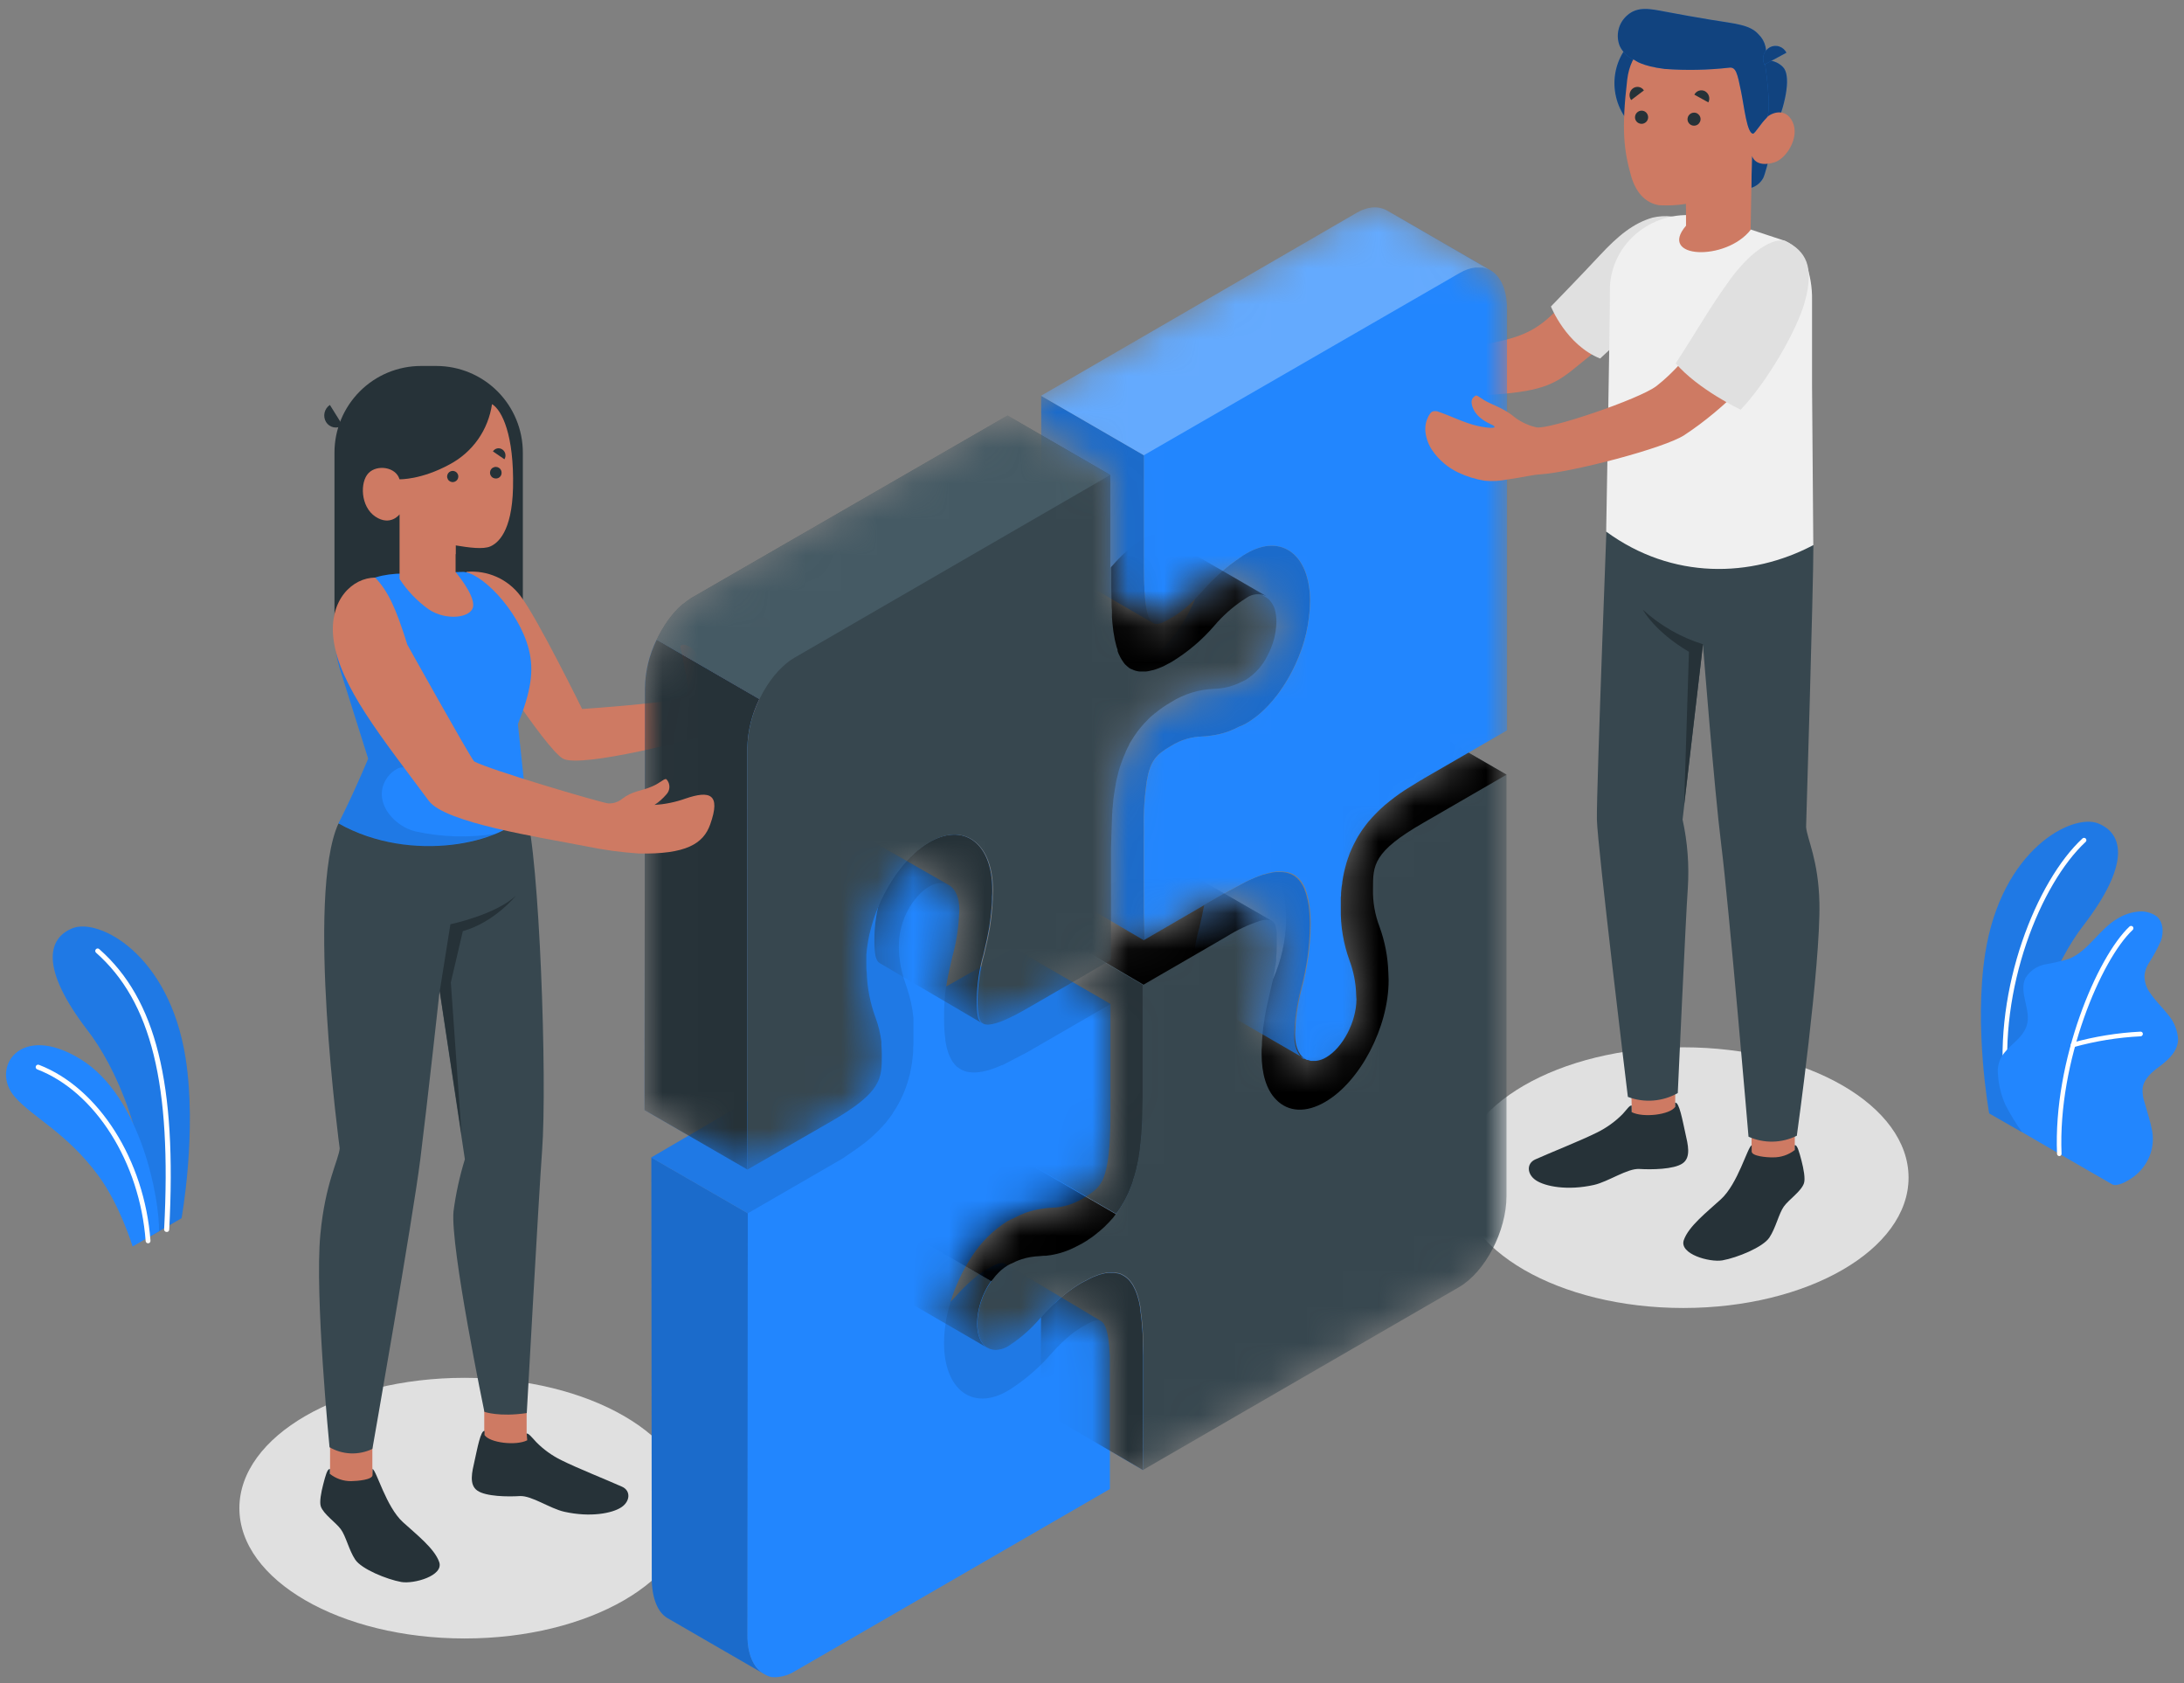 <svg width="61" height="47" viewBox="0 0 61 47" fill="none" xmlns="http://www.w3.org/2000/svg">
<rect x="0" y="0" width="61" height="47" fill="#808080" stroke="none"/>
<path d="M47.015 36.523C50.49 36.523 53.307 34.893 53.307 32.883C53.307 30.873 50.49 29.244 47.015 29.244C43.54 29.244 40.723 30.873 40.723 32.883C40.723 34.893 43.54 36.523 47.015 36.523Z" fill="#E0E0E0"/>
<path d="M12.978 45.751C16.453 45.751 19.27 44.122 19.27 42.112C19.27 40.102 16.453 38.473 12.978 38.473C9.503 38.473 6.686 40.102 6.686 42.112C6.686 44.122 9.503 45.751 12.978 45.751Z" fill="#E0E0E0"/>
<path d="M56.468 31.611L55.559 31.09C55.559 31.09 55.123 28.684 55.449 26.616C55.907 23.708 57.884 22.704 58.603 22.993C59.322 23.282 59.489 24.144 58.198 25.831C57.428 26.816 56.45 28.911 56.468 31.611Z" fill="#2286FE"/>
<g opacity="0.1">
<path d="M56.468 31.611L55.559 31.09C55.559 31.09 55.123 28.684 55.449 26.616C55.907 23.708 57.884 22.704 58.603 22.993C59.322 23.282 59.489 24.144 58.198 25.831C57.428 26.816 56.45 28.911 56.468 31.611Z" fill="black"/>
</g>
<path d="M56.04 30.427H56.05C56.058 30.426 56.067 30.424 56.074 30.42C56.082 30.416 56.088 30.41 56.094 30.403C56.099 30.397 56.103 30.389 56.106 30.381C56.108 30.373 56.109 30.364 56.108 30.355C55.811 27.623 56.99 24.68 58.253 23.508C58.266 23.496 58.273 23.48 58.274 23.462C58.274 23.445 58.268 23.428 58.256 23.415C58.245 23.403 58.228 23.395 58.211 23.395C58.193 23.394 58.177 23.4 58.164 23.412C56.88 24.6 55.678 27.601 55.978 30.37C55.98 30.386 55.988 30.399 55.999 30.41C56.011 30.42 56.025 30.426 56.04 30.427Z" fill="white"/>
<path d="M58.992 33.069C59.135 33.151 59.43 32.971 59.544 32.894C59.738 32.762 59.895 32.582 59.999 32.371C60.117 32.132 60.157 31.862 60.114 31.598C60.09 31.461 60.058 31.326 60.017 31.193C59.978 31.058 59.94 30.923 59.902 30.794C59.855 30.665 59.836 30.527 59.844 30.389C59.878 30.119 60.114 29.925 60.34 29.761C60.582 29.578 60.836 29.338 60.835 29.009C60.816 28.754 60.715 28.513 60.546 28.321C60.389 28.123 60.203 27.947 60.062 27.738C59.949 27.591 59.891 27.411 59.897 27.227C59.911 27.114 59.949 27.006 60.008 26.909C60.141 26.706 60.257 26.492 60.356 26.27C60.435 26.04 60.425 25.754 60.245 25.594C60.165 25.535 60.074 25.493 59.977 25.47C59.88 25.447 59.779 25.443 59.681 25.459C59.495 25.482 59.316 25.544 59.156 25.643C58.636 25.933 58.339 26.551 57.787 26.774C57.57 26.838 57.349 26.89 57.126 26.928C57.013 26.949 56.905 26.993 56.81 27.058C56.715 27.123 56.634 27.208 56.574 27.306C56.372 27.712 56.748 28.212 56.605 28.642C56.478 29.023 56.109 29.169 55.902 29.512C55.818 29.663 55.783 29.838 55.805 30.011C55.823 30.302 55.894 30.588 56.014 30.854C56.15 31.118 56.304 31.372 56.477 31.613C56.478 31.619 58.969 33.057 58.992 33.069Z" fill="#2286FE"/>
<path d="M57.516 32.282C57.525 32.282 57.533 32.28 57.541 32.277C57.549 32.273 57.556 32.268 57.562 32.262C57.568 32.255 57.573 32.248 57.576 32.24C57.579 32.232 57.58 32.223 57.58 32.215C57.473 29.637 58.685 26.793 59.567 25.966C59.573 25.96 59.578 25.953 59.582 25.945C59.585 25.937 59.587 25.929 59.587 25.92C59.588 25.912 59.586 25.903 59.583 25.895C59.58 25.887 59.576 25.88 59.57 25.874C59.564 25.868 59.557 25.863 59.549 25.859C59.541 25.856 59.533 25.854 59.524 25.854C59.516 25.853 59.507 25.855 59.499 25.858C59.492 25.861 59.484 25.865 59.478 25.871C58.578 26.715 57.342 29.606 57.454 32.223C57.456 32.239 57.463 32.253 57.474 32.264C57.486 32.275 57.501 32.282 57.516 32.282Z" fill="white"/>
<path d="M57.903 29.238H57.922C58.531 29.069 59.157 28.968 59.789 28.937C59.806 28.936 59.822 28.928 59.833 28.915C59.845 28.903 59.851 28.886 59.851 28.869C59.851 28.86 59.849 28.852 59.846 28.844C59.842 28.836 59.837 28.829 59.831 28.823C59.825 28.817 59.817 28.813 59.809 28.81C59.801 28.807 59.792 28.806 59.783 28.807C59.141 28.839 58.504 28.942 57.884 29.114C57.876 29.116 57.868 29.12 57.862 29.126C57.855 29.131 57.849 29.138 57.846 29.145C57.842 29.153 57.839 29.161 57.838 29.169C57.837 29.178 57.838 29.187 57.841 29.195C57.845 29.208 57.853 29.219 57.865 29.227C57.876 29.234 57.889 29.238 57.903 29.238Z" fill="white"/>
<path d="M4.166 34.539L5.07 34.016C5.07 34.016 5.508 31.609 5.182 29.541C4.724 26.633 2.753 25.631 2.029 25.918C1.304 26.206 1.143 27.07 2.434 28.756C3.204 29.741 4.19 31.84 4.166 34.539Z" fill="#2286FE"/>
<g opacity="0.1">
<path d="M4.168 34.539L5.072 34.016C5.072 34.016 5.51 31.609 5.184 29.541C4.726 26.633 2.755 25.631 2.031 25.918C1.306 26.206 1.144 27.07 2.436 28.756C3.206 29.741 4.192 31.84 4.168 34.539Z" fill="black"/>
</g>
<path d="M4.648 34.4C4.63 34.399 4.614 34.391 4.602 34.378C4.59 34.365 4.584 34.347 4.584 34.33C4.798 30.276 4.228 27.969 2.68 26.6C2.667 26.587 2.66 26.57 2.66 26.552C2.66 26.534 2.667 26.517 2.68 26.504C2.692 26.491 2.71 26.484 2.727 26.484C2.745 26.484 2.763 26.491 2.775 26.504C4.358 27.902 4.942 30.247 4.726 34.342C4.725 34.351 4.722 34.36 4.717 34.367C4.713 34.375 4.707 34.382 4.699 34.388C4.692 34.393 4.684 34.397 4.675 34.399C4.666 34.401 4.657 34.401 4.648 34.4Z" fill="white"/>
<path d="M4.441 34.378C4.46 33.508 3.954 30.625 2.251 29.576C0.549 28.528 -0.278 29.834 0.411 30.626C0.917 31.206 1.859 31.625 2.745 32.824C3.353 33.648 3.704 34.806 3.704 34.806L4.441 34.378Z" fill="#2286FE"/>
<path d="M4.136 34.717C4.119 34.717 4.102 34.71 4.09 34.699C4.077 34.687 4.069 34.671 4.068 34.653C3.905 32.456 2.66 30.484 1.04 29.86C1.031 29.857 1.024 29.852 1.017 29.846C1.011 29.84 1.006 29.832 1.002 29.824C0.998 29.816 0.996 29.807 0.996 29.798C0.996 29.789 0.997 29.78 1.001 29.772C1.004 29.764 1.009 29.756 1.015 29.75C1.021 29.743 1.028 29.738 1.036 29.734C1.044 29.731 1.053 29.729 1.062 29.729C1.071 29.728 1.08 29.73 1.088 29.733C2.76 30.378 4.036 32.397 4.203 34.644C4.204 34.653 4.203 34.662 4.2 34.67C4.197 34.679 4.193 34.687 4.187 34.694C4.181 34.701 4.174 34.706 4.166 34.71C4.158 34.714 4.149 34.716 4.14 34.717H4.136Z" fill="white"/>
<path d="M38.434 8.748C38.639 8.916 38.874 9.004 39.144 9.266C39.315 9.461 39.53 9.611 39.771 9.703C40.083 9.827 40.376 9.791 41.24 9.652C42.297 9.483 42.751 9.304 43.207 8.915C43.74 8.46 44.933 7.085 45.509 6.546C46.119 5.976 46.956 6.196 46.956 6.196C46.697 7.041 46.312 7.842 45.812 8.572C45.351 9.23 44.489 9.861 44.099 10.185C43.474 10.706 43.143 10.911 41.772 11.015C40.737 11.094 40.6 11.118 39.748 11.094C39.442 11.084 39.252 11.081 38.75 11.04C38.532 11.025 38.316 10.988 38.107 10.927C37.869 10.873 37.642 10.781 37.432 10.657C37.158 10.479 36.938 10.231 36.793 9.938C36.713 9.777 36.673 9.6 36.674 9.421C36.676 9.24 36.742 9.065 36.86 8.929C36.883 8.901 36.913 8.879 36.946 8.865C37.012 8.854 37.079 8.868 37.134 8.906C37.458 9.072 37.784 9.302 38.124 9.433C38.41 9.542 38.629 9.581 38.607 9.523C38.586 9.465 38.413 9.412 38.235 9.211C38.057 9.01 38.012 8.73 38.127 8.642C38.242 8.554 38.235 8.577 38.434 8.748Z" fill="#CE7A63"/>
<path d="M47.204 6.192C46.878 6.035 46.508 5.994 46.156 6.077C45.623 6.231 45.195 6.58 44.686 7.127C44.178 7.674 43.318 8.558 43.318 8.558C43.318 8.558 43.742 9.63 44.692 10.011L46.683 8.166L47.204 6.192Z" fill="#E0E0E0"/>
<path d="M50.129 30.678H48.922V32.748H50.129V30.678Z" fill="#CE7A63"/>
<path d="M46.79 31.2L45.584 31.242L45.523 29.052L46.79 29.01V31.2Z" fill="#CE7A63"/>
<path d="M50.649 15.222C50.649 16.377 50.445 23.093 50.445 23.093C50.472 23.425 50.792 24.016 50.817 25.213C50.852 26.948 50.186 31.713 50.186 31.713C49.977 31.817 49.748 31.873 49.514 31.878C49.281 31.882 49.05 31.835 48.837 31.74C48.837 31.74 48.289 25.281 48.072 23.563C47.883 22.063 47.563 17.99 47.563 17.99L46.995 22.885C47.134 23.515 47.183 24.162 47.141 24.806C47.084 25.601 46.861 30.521 46.861 30.521C46.65 30.641 46.416 30.712 46.176 30.73C45.935 30.749 45.693 30.714 45.467 30.628C45.467 30.628 44.616 23.613 44.602 22.885C44.586 22.054 44.916 13.568 44.916 13.568L50.649 15.222Z" fill="#37474F"/>
<path d="M49.853 6.727C50.119 6.845 50.328 7.062 50.434 7.333C50.558 7.667 50.618 8.022 50.611 8.378V10.747L50.646 15.221C48.913 16.136 46.711 16.197 44.861 14.844C44.861 14.844 44.965 9.086 44.965 8.144C44.965 8.102 44.965 8.059 44.965 8.009C45.033 6.658 46.355 5.74 47.663 6.075L48.761 6.364L49.86 6.727H49.853Z" fill="#F0F0F0"/>
<path d="M47.133 3.942C48.025 3.731 48.578 2.835 48.367 1.942C48.157 1.049 47.263 0.495 46.371 0.706C45.479 0.917 44.926 1.812 45.137 2.706C45.347 3.599 46.241 4.152 47.133 3.942Z" fill="#2286FE"/>
<path opacity="0.5" d="M47.133 3.942C48.025 3.731 48.578 2.835 48.367 1.942C48.157 1.049 47.263 0.495 46.371 0.706C45.479 0.917 44.926 1.812 45.137 2.706C45.347 3.599 46.241 4.152 47.133 3.942Z" fill="black"/>
<path d="M49.621 3.502C49.621 3.502 49.351 4.768 49.245 4.975C49.173 5.104 49.055 5.201 48.914 5.245L48.933 4.355L49.621 3.502Z" fill="#2286FE"/>
<path opacity="0.5" d="M49.621 3.502C49.621 3.502 49.351 4.768 49.245 4.975C49.173 5.104 49.055 5.201 48.914 5.245L48.933 4.355L49.621 3.502Z" fill="black"/>
<path d="M49.284 1.69C49.378 1.679 49.473 1.689 49.563 1.721C49.652 1.753 49.733 1.804 49.799 1.872C50.02 2.098 49.896 2.807 49.621 3.502L49.115 3.561L49.284 1.69Z" fill="#2286FE"/>
<path opacity="0.5" d="M49.284 1.69C49.378 1.679 49.473 1.689 49.563 1.721C49.652 1.753 49.733 1.804 49.799 1.872C50.02 2.098 49.896 2.807 49.621 3.502L49.115 3.561L49.284 1.69Z" fill="black"/>
<path d="M48.962 3.561C49.063 3.622 49.209 3.426 49.333 3.291C49.457 3.155 49.872 2.98 50.071 3.411C50.269 3.842 49.891 4.428 49.569 4.53C49.014 4.704 48.932 4.347 48.932 4.347L48.896 6.418C48.206 7.303 46.293 7.228 47.091 6.303V5.693C46.843 5.732 46.593 5.745 46.343 5.731C45.938 5.668 45.678 5.346 45.554 4.904C45.356 4.193 45.284 3.62 45.449 2.223C45.634 0.692 47.412 0.676 48.372 1.277C49.333 1.878 48.962 3.561 48.962 3.561Z" fill="#CE7A63"/>
<path d="M48.964 3.732C49.015 3.732 49.21 3.41 49.335 3.295C49.51 3.136 49.285 1.69 49.285 1.69C49.331 1.565 49.34 1.429 49.31 1.299C49.28 1.169 49.213 1.051 49.117 0.959C48.876 0.688 48.476 0.665 47.79 0.553C47.431 0.496 46.886 0.396 46.528 0.329C46.1 0.249 45.745 0.165 45.448 0.429C45.33 0.531 45.245 0.668 45.208 0.821C45.17 0.973 45.181 1.134 45.238 1.28C45.322 1.462 45.474 1.605 45.66 1.679C45.66 1.679 45.846 1.845 46.497 1.925C47.096 1.969 47.699 1.957 48.296 1.89C48.485 1.864 48.526 2.048 48.627 2.546C48.718 2.986 48.793 3.729 48.964 3.732Z" fill="#2286FE"/>
<path opacity="0.5" d="M48.964 3.732C49.015 3.732 49.21 3.41 49.335 3.295C49.51 3.136 49.285 1.69 49.285 1.69C49.331 1.565 49.34 1.429 49.31 1.299C49.28 1.169 49.213 1.051 49.117 0.959C48.876 0.688 48.476 0.665 47.79 0.553C47.431 0.496 46.886 0.396 46.528 0.329C46.1 0.249 45.745 0.165 45.448 0.429C45.33 0.531 45.245 0.668 45.208 0.821C45.17 0.973 45.181 1.134 45.238 1.28C45.322 1.462 45.474 1.605 45.66 1.679C45.66 1.679 45.846 1.845 46.497 1.925C47.096 1.969 47.699 1.957 48.296 1.89C48.485 1.864 48.526 2.048 48.627 2.546C48.718 2.986 48.793 3.729 48.964 3.732Z" fill="black"/>
<path d="M49.281 1.803L49.895 1.473C49.876 1.432 49.848 1.396 49.814 1.366C49.78 1.336 49.74 1.313 49.698 1.299C49.655 1.284 49.609 1.279 49.564 1.282C49.519 1.286 49.475 1.298 49.435 1.319C49.352 1.364 49.29 1.44 49.261 1.53C49.233 1.62 49.24 1.718 49.281 1.803Z" fill="#2286FE"/>
<path opacity="0.5" d="M49.281 1.803L49.895 1.473C49.876 1.432 49.848 1.396 49.814 1.366C49.78 1.336 49.74 1.313 49.698 1.299C49.655 1.284 49.609 1.279 49.564 1.282C49.519 1.286 49.475 1.298 49.435 1.319C49.352 1.364 49.29 1.44 49.261 1.53C49.233 1.62 49.24 1.718 49.281 1.803Z" fill="black"/>
<path d="M47.088 5.694C47.088 5.694 47.998 5.51 48.317 5.34C48.506 5.243 48.662 5.09 48.762 4.902C48.714 5.089 48.629 5.263 48.513 5.416C48.279 5.715 47.093 5.933 47.093 5.933L47.088 5.694Z" fill="#CE7A63"/>
<path d="M47.133 3.332C47.134 3.368 47.145 3.403 47.166 3.432C47.187 3.462 47.215 3.484 47.249 3.497C47.282 3.51 47.319 3.513 47.354 3.505C47.389 3.498 47.421 3.48 47.446 3.454C47.47 3.428 47.487 3.396 47.494 3.361C47.501 3.325 47.497 3.289 47.483 3.256C47.469 3.223 47.445 3.195 47.416 3.175C47.386 3.155 47.351 3.145 47.315 3.145C47.266 3.146 47.219 3.166 47.185 3.201C47.151 3.236 47.133 3.283 47.133 3.332Z" fill="#263238"/>
<path d="M47.324 2.643L47.715 2.859C47.743 2.805 47.749 2.743 47.732 2.685C47.715 2.628 47.676 2.579 47.624 2.548C47.598 2.534 47.57 2.525 47.541 2.523C47.511 2.52 47.482 2.523 47.454 2.532C47.426 2.54 47.4 2.555 47.378 2.574C47.355 2.593 47.337 2.617 47.324 2.643Z" fill="#263238"/>
<path d="M47.167 4.596L46.75 4.752C46.759 4.78 46.774 4.806 46.794 4.828C46.813 4.85 46.837 4.867 46.863 4.88C46.889 4.893 46.918 4.9 46.947 4.901C46.977 4.902 47.006 4.898 47.033 4.888C47.089 4.865 47.134 4.823 47.158 4.768C47.183 4.714 47.186 4.652 47.167 4.596Z" fill="#CE7A63"/>
<path d="M45.559 2.794L45.915 2.524C45.899 2.499 45.878 2.478 45.854 2.462C45.829 2.445 45.802 2.434 45.773 2.429C45.744 2.424 45.714 2.425 45.685 2.432C45.657 2.438 45.63 2.451 45.606 2.469C45.557 2.506 45.525 2.561 45.516 2.622C45.507 2.683 45.523 2.745 45.559 2.794Z" fill="#263238"/>
<path d="M45.666 3.28C45.667 3.316 45.679 3.351 45.7 3.381C45.721 3.41 45.75 3.432 45.784 3.445C45.818 3.458 45.854 3.461 45.889 3.453C45.924 3.445 45.956 3.427 45.981 3.401C46.007 3.375 46.023 3.343 46.03 3.307C46.036 3.272 46.032 3.235 46.018 3.202C46.004 3.169 45.981 3.14 45.951 3.12C45.921 3.1 45.886 3.09 45.849 3.09C45.825 3.09 45.801 3.095 45.778 3.105C45.756 3.115 45.735 3.129 45.718 3.147C45.701 3.165 45.688 3.185 45.679 3.208C45.67 3.231 45.666 3.256 45.666 3.28Z" fill="#263238"/>
<path d="M46.594 3.107L46.534 4.207L45.961 4.011L46.594 3.107Z" fill="#CE7A63"/>
<path d="M48.925 32.151V31.978C48.809 32.029 48.54 33.059 48.061 33.491C47.681 33.84 47.162 34.241 47.029 34.629C46.897 35.017 47.752 35.255 48.109 35.193C48.522 35.118 49.238 34.828 49.419 34.557C49.599 34.287 49.682 33.889 49.823 33.69C49.965 33.491 50.306 33.271 50.385 33.041C50.428 32.916 50.376 32.636 50.316 32.407C50.255 32.179 50.2 31.959 50.127 31.978C50.127 32.005 50.127 32.113 50.127 32.113C49.955 32.248 49.741 32.32 49.523 32.317C49.351 32.321 48.923 32.286 48.925 32.151Z" fill="#263238"/>
<path d="M45.572 30.868C45.508 30.868 45.457 30.959 45.32 31.109C45.113 31.318 44.873 31.491 44.61 31.621C44.158 31.847 43.278 32.195 42.88 32.375C42.632 32.487 42.644 32.789 42.901 32.959C43.157 33.129 43.778 33.253 44.52 33.087C44.924 32.995 45.453 32.621 45.788 32.641C46.122 32.661 46.747 32.656 46.994 32.486C47.241 32.316 47.142 31.952 47.072 31.639C46.996 31.298 46.901 30.765 46.789 30.79V30.907C46.643 31.128 45.894 31.217 45.575 31.055L45.572 30.868Z" fill="#263238"/>
<path d="M47.566 17.99C46.942 17.796 46.368 17.466 45.885 17.025C45.885 17.025 46.209 17.634 47.173 18.2L47.038 22.474L47.566 17.99Z" fill="#263238"/>
<path d="M11.757 10.219H12.187C12.828 10.219 13.442 10.474 13.896 10.928C14.349 11.382 14.603 11.997 14.603 12.639V17.774H9.342V12.639C9.342 11.997 9.596 11.382 10.05 10.928C10.503 10.474 11.117 10.219 11.758 10.219H11.757Z" fill="#263238"/>
<path d="M11.585 43.021L11.246 42.72C10.919 42.42 10.669 41.909 10.525 41.566C10.443 41.368 10.401 41.156 10.4 40.941V40.266H9.219V41.364V41.39C9.275 41.636 9.819 42.291 10.127 42.718C10.334 43.005 10.727 43.368 11.197 43.432C11.646 43.499 11.874 43.359 11.585 43.021Z" fill="#CE7A63"/>
<path d="M15.001 41.218C15.034 41.199 15.063 41.173 15.086 41.143C15.178 41.016 15.105 40.947 15.038 40.845C14.957 40.705 14.889 40.557 14.835 40.404C14.78 40.268 14.709 40.028 14.709 40.028C14.709 40.028 14.709 39.851 14.709 39.779V39.103H13.525V40.232C13.586 40.502 13.826 40.749 13.983 40.959C14.104 41.121 14.417 41.204 14.606 41.244C14.689 41.265 14.775 41.271 14.86 41.262C14.909 41.257 14.957 41.242 15.001 41.218Z" fill="#CE7A63"/>
<path d="M9.454 22.992C8.536 24.998 9.488 32.066 9.488 32.066C9.459 32.392 9.083 33.032 8.948 34.465C8.785 36.158 9.204 40.411 9.204 40.411C9.385 40.516 9.588 40.575 9.797 40.583C10.005 40.591 10.213 40.548 10.401 40.458C10.401 40.458 11.527 34.056 11.739 32.372C11.924 30.903 12.279 27.673 12.279 27.673L12.984 32.37C12.838 32.844 12.732 33.33 12.667 33.822C12.572 34.811 13.529 39.422 13.529 39.422C13.529 39.422 13.934 39.572 14.713 39.457C14.713 39.457 15.051 33.339 15.14 32.146C15.29 30.143 15.062 23.886 14.695 22.701L9.454 22.992Z" fill="#37474F"/>
<path d="M12.283 27.671L12.58 25.808C12.58 25.808 13.84 25.546 14.411 25.008C14.411 25.008 13.812 25.755 12.927 26L12.592 27.433L12.892 31.69L12.283 27.671Z" fill="#263238"/>
<path d="M10.405 41.187V41.016C10.518 41.066 10.783 42.074 11.253 42.502C11.627 42.844 12.138 43.239 12.268 43.62C12.397 44.001 11.557 44.235 11.208 44.174C10.803 44.101 10.099 43.814 9.922 43.55C9.745 43.285 9.662 42.893 9.517 42.698C9.373 42.504 9.042 42.287 8.961 42.066C8.918 41.943 8.969 41.671 9.029 41.443C9.088 41.214 9.143 41.002 9.215 41.021V41.156C9.384 41.289 9.593 41.36 9.807 41.358C9.985 41.355 10.406 41.32 10.405 41.187Z" fill="#263238"/>
<path d="M14.71 40.027C14.77 40.027 14.844 40.122 14.979 40.269C15.182 40.475 15.418 40.645 15.677 40.772C16.121 40.995 16.984 41.337 17.375 41.514C17.619 41.623 17.607 41.919 17.355 42.087C17.103 42.255 16.494 42.376 15.763 42.213C15.358 42.123 14.846 41.755 14.517 41.775C14.187 41.795 13.572 41.79 13.332 41.622C13.092 41.455 13.186 41.098 13.255 40.791C13.331 40.456 13.424 39.933 13.534 39.956V40.072C13.678 40.288 14.413 40.376 14.726 40.217L14.71 40.027Z" fill="#263238"/>
<path d="M13.033 15.967C13.321 15.942 13.61 15.991 13.874 16.109C14.137 16.227 14.366 16.411 14.539 16.643C15.012 17.262 16.259 19.797 16.259 19.797C16.259 19.797 18.996 19.613 19.127 19.455C19.258 19.297 19.185 18.976 19.148 18.799C19.112 18.622 19.053 18.23 19.014 18.123C18.945 17.93 19.229 17.988 19.397 18.162C19.564 18.336 19.638 18.693 19.722 18.754C19.805 18.815 20.441 18.078 20.748 17.728C21.056 17.378 21.202 17.128 21.408 17.274C21.558 17.38 21.462 17.589 21.241 17.892C21.137 18.021 21.042 18.157 20.955 18.297C20.929 18.353 21.01 18.396 21.043 18.424C21.103 18.478 21.209 18.566 21.217 18.65C21.215 18.695 21.218 18.74 21.225 18.785C21.253 18.886 21.378 18.934 21.414 19.032C21.439 19.104 21.414 19.184 21.424 19.258C21.434 19.305 21.461 19.349 21.469 19.393C21.472 19.441 21.465 19.489 21.448 19.534C21.431 19.578 21.404 19.619 21.37 19.653C21.153 19.911 20.858 20.009 20.573 20.168C20.337 20.303 20.094 20.355 19.822 20.477C19.549 20.599 16.222 21.461 15.725 21.184C15.227 20.907 13.318 17.904 13.318 17.904C12.573 16.668 13.033 15.967 13.033 15.967Z" fill="#CE7A63"/>
<path d="M11.071 16.021C9.896 16.102 9.814 16.671 9.52 17.293C9.294 17.767 9.368 18.332 9.54 18.827L10.283 21.185C10.283 21.185 9.899 22.115 9.453 22.992C11.509 24.142 14.077 23.532 14.695 22.698C14.722 22.52 14.56 21.13 14.465 20.22C14.827 19.311 14.923 18.733 14.77 18.132C14.486 17.016 13.385 15.928 12.898 15.97L11.071 16.021Z" fill="#2286FE"/>
<path d="M9.214 11.307L9.571 11.88C9.534 11.905 9.493 11.922 9.45 11.931C9.406 11.94 9.362 11.94 9.318 11.932C9.275 11.923 9.234 11.905 9.197 11.88C9.161 11.855 9.13 11.822 9.107 11.785C9.06 11.707 9.045 11.613 9.065 11.524C9.085 11.435 9.139 11.357 9.214 11.307Z" fill="#263238"/>
<path d="M13.742 11.285C14.02 11.449 14.362 12.149 14.329 13.618C14.3 14.861 13.897 15.169 13.696 15.257C13.495 15.345 13.104 15.292 12.725 15.229V15.976C12.725 15.976 13.248 16.585 13.216 16.922C13.183 17.258 12.459 17.345 11.969 17.011C11.649 16.782 11.375 16.496 11.16 16.166V14.362C11.16 14.362 10.905 14.704 10.485 14.426C10.066 14.147 10.051 13.458 10.293 13.21C10.536 12.961 11.061 13.041 11.158 13.383C11.158 13.383 11.763 13.404 12.568 12.962C12.881 12.794 13.151 12.555 13.355 12.264C13.559 11.973 13.691 11.637 13.742 11.285Z" fill="#CE7A63"/>
<path d="M12.801 13.303C12.802 13.333 12.793 13.364 12.777 13.389C12.76 13.415 12.736 13.436 12.708 13.448C12.68 13.461 12.649 13.465 12.619 13.46C12.588 13.454 12.56 13.441 12.538 13.42C12.515 13.399 12.5 13.371 12.493 13.341C12.485 13.312 12.487 13.28 12.498 13.251C12.508 13.223 12.527 13.197 12.552 13.179C12.576 13.161 12.606 13.15 12.637 13.149C12.658 13.148 12.678 13.151 12.698 13.159C12.718 13.166 12.736 13.177 12.751 13.191C12.766 13.206 12.778 13.223 12.787 13.242C12.796 13.261 12.801 13.282 12.801 13.303Z" fill="#263238"/>
<path d="M12.982 14.361L13.345 14.477C13.339 14.502 13.328 14.525 13.313 14.546C13.298 14.566 13.278 14.583 13.256 14.596C13.234 14.608 13.21 14.617 13.184 14.619C13.159 14.622 13.133 14.62 13.109 14.613C13.059 14.596 13.018 14.56 12.994 14.513C12.97 14.466 12.966 14.412 12.982 14.361Z" fill="#CE7A63"/>
<path d="M14.089 12.824L13.768 12.605C13.781 12.584 13.798 12.565 13.819 12.551C13.839 12.537 13.863 12.526 13.887 12.521C13.912 12.516 13.938 12.516 13.962 12.521C13.987 12.527 14.01 12.537 14.031 12.551C14.074 12.58 14.104 12.625 14.114 12.676C14.125 12.727 14.116 12.78 14.089 12.824Z" fill="#263238"/>
<path d="M14.009 13.192C14.011 13.213 14.008 13.234 14.002 13.253C13.995 13.273 13.985 13.292 13.971 13.307C13.957 13.323 13.941 13.336 13.922 13.345C13.903 13.354 13.883 13.36 13.862 13.361C13.83 13.364 13.798 13.357 13.769 13.341C13.741 13.326 13.718 13.302 13.703 13.273C13.689 13.244 13.683 13.212 13.687 13.18C13.691 13.147 13.704 13.117 13.725 13.093C13.747 13.068 13.775 13.051 13.806 13.043C13.837 13.034 13.87 13.036 13.901 13.046C13.931 13.057 13.958 13.076 13.977 13.102C13.997 13.128 14.008 13.159 14.009 13.192Z" fill="#263238"/>
<path d="M13.248 13.102L13.272 14.043L13.767 13.891L13.248 13.102Z" fill="#CE7A63"/>
<path d="M12.724 15.228C12.319 15.175 11.51 14.939 11.375 14.613C11.426 14.778 11.526 14.924 11.662 15.03C11.908 15.24 12.724 15.477 12.724 15.477V15.228Z" fill="#CE7A63"/>
<path opacity="0.1" d="M11.598 23.214C11.038 23.079 10.47 22.468 10.727 21.869C10.8 21.701 10.925 21.561 11.084 21.471C11.143 21.437 11.21 21.423 11.278 21.43C11.345 21.438 11.408 21.466 11.458 21.511C11.188 21.334 10.725 20.473 10.663 20.16L10.346 19.1C10.317 18.858 10.338 18.612 10.41 18.379L9.583 17.422L9.43 17.527C9.295 17.942 9.398 18.411 9.541 18.826L10.284 21.184C10.284 21.184 9.9 22.114 9.455 22.991C10.123 23.351 10.862 23.563 11.62 23.613C12.377 23.663 13.137 23.549 13.847 23.28C13.1 23.4 12.337 23.378 11.598 23.214Z" fill="black"/>
<path d="M21.311 46.725L18.637 45.179C18.359 45.014 18.204 44.6 18.204 44.068L18.193 32.32L20.892 33.879L20.881 45.664C20.877 46.183 21.044 46.553 21.311 46.725Z" fill="#2286FE"/>
<path opacity="0.2" d="M21.311 46.725L18.637 45.179C18.359 45.014 18.204 44.6 18.204 44.068L18.193 32.32L20.892 33.879L20.881 45.664C20.877 46.183 21.044 46.553 21.311 46.725Z" fill="black"/>
<path d="M21.328 46.736L21.309 46.725C21.039 46.553 20.875 46.184 20.875 45.664L20.886 33.879L18.188 32.321L20.517 30.96L20.539 30.948L20.869 30.756L21.242 30.496L21.257 30.487L21.271 30.476C21.292 30.463 21.308 30.448 21.326 30.434L21.347 30.419L21.412 30.371L21.474 30.322C21.491 30.306 21.509 30.291 21.526 30.277L21.547 30.261L21.566 30.245C21.601 30.218 21.634 30.188 21.667 30.16L21.718 30.113L21.737 30.092C21.8 30.034 21.864 29.971 21.922 29.907L21.943 29.887C21.968 29.861 21.991 29.835 22.012 29.81C22.024 29.798 22.034 29.785 22.043 29.771C22.054 29.76 22.064 29.749 22.073 29.737V29.727L22.081 29.715L22.096 29.699L22.167 29.608C22.186 29.581 22.206 29.553 22.224 29.525L22.239 29.507V29.499C22.264 29.463 22.287 29.426 22.31 29.39C22.333 29.353 22.349 29.326 22.368 29.294L22.375 29.282C22.39 29.252 22.406 29.225 22.421 29.195L22.444 29.153C22.463 29.117 22.48 29.08 22.497 29.042L22.526 28.973C22.538 28.951 22.548 28.927 22.556 28.903C22.566 28.884 22.574 28.864 22.58 28.844C22.587 28.825 22.596 28.803 22.603 28.784C22.621 28.737 22.635 28.688 22.652 28.638C22.664 28.599 22.677 28.557 22.688 28.515C22.688 28.515 22.688 28.504 22.688 28.498C22.701 28.453 22.711 28.407 22.72 28.363V28.348C22.72 28.313 22.737 28.276 22.743 28.238C22.753 28.187 22.764 28.127 22.77 28.072V28.044C22.77 28.032 22.77 28.019 22.77 28.006C22.771 28.001 22.771 27.996 22.77 27.991C22.77 27.978 22.77 27.966 22.77 27.953C22.777 27.887 22.782 27.818 22.788 27.759V27.729V27.654C22.788 27.557 22.791 27.459 22.796 27.358V27.334C22.796 27.306 22.796 27.28 22.796 27.25V27.177C22.796 27.145 22.796 27.11 22.796 27.079C22.797 27.07 22.797 27.062 22.796 27.053C22.797 27.044 22.797 27.036 22.796 27.027V26.991C22.796 26.941 22.789 26.892 22.785 26.848V26.84C22.785 26.796 22.776 26.756 22.772 26.717C22.747 26.534 22.71 26.353 22.66 26.176C22.629 26.068 22.595 25.969 22.565 25.876C22.486 25.664 22.431 25.445 22.401 25.221C22.401 25.176 22.39 25.13 22.386 25.085C22.382 25.041 22.386 24.981 22.376 24.926V24.902C22.375 24.889 22.375 24.875 22.376 24.863C22.374 24.834 22.374 24.806 22.376 24.777C22.376 24.154 22.754 23.426 23.222 23.156C23.269 23.128 23.319 23.107 23.371 23.093C23.404 23.084 23.439 23.079 23.473 23.077C23.506 23.073 23.54 23.073 23.573 23.077C23.589 23.079 23.605 23.083 23.62 23.088C23.667 23.102 23.713 23.122 23.755 23.146L26.5 24.712C26.516 24.721 26.532 24.731 26.546 24.742C26.706 24.864 26.795 25.095 26.795 25.395C26.795 25.436 26.795 25.477 26.787 25.542V25.56C26.768 25.95 26.706 26.337 26.6 26.712C26.577 26.808 26.555 26.904 26.533 27.006C26.523 27.04 26.517 27.075 26.51 27.108C26.486 27.211 26.464 27.318 26.447 27.433C26.44 27.469 26.434 27.509 26.429 27.546L28.318 26.475L31.016 28.033V31.133C31.016 32.003 30.95 32.584 30.815 32.909C30.72 33.133 30.576 33.273 30.243 33.465C29.981 33.627 29.681 33.716 29.374 33.724C29.277 33.724 29.185 33.741 29.092 33.753L28.983 33.772C28.948 33.779 28.914 33.786 28.878 33.795C28.813 33.81 28.743 33.832 28.678 33.853L28.624 33.873C28.522 33.913 28.423 33.958 28.326 34.009C28.313 34.014 28.302 34.02 28.291 34.028H28.281L28.265 34.036C28.229 34.052 28.187 34.072 28.144 34.096C27.744 34.346 27.404 34.681 27.149 35.078C27.014 35.279 26.896 35.49 26.795 35.71C26.698 35.918 26.616 36.133 26.549 36.352L26.698 36.194C26.838 36.036 26.987 35.886 27.145 35.745C27.277 35.631 27.419 35.53 27.57 35.442C27.786 35.318 27.959 35.218 28.087 35.298L30.761 36.894L30.792 36.917C30.799 36.924 30.806 36.931 30.812 36.94C30.817 36.943 30.821 36.948 30.823 36.953C30.831 36.962 30.837 36.971 30.843 36.982C30.843 36.982 30.843 36.982 30.843 36.988C30.852 37.001 30.859 37.015 30.865 37.029C30.934 37.175 30.979 37.434 31 37.87C31 37.917 31 37.967 31 38.021C31 38.156 31 38.31 31 38.479V41.578L22.19 46.672C22.047 46.76 21.885 46.814 21.718 46.829C21.665 46.834 21.612 46.834 21.559 46.829C21.541 46.828 21.524 46.825 21.508 46.818C21.444 46.8 21.384 46.772 21.328 46.736Z" fill="#2286FE"/>
<path opacity="0.1" d="M28.089 35.298L30.76 36.894C30.633 36.813 30.459 36.916 30.243 37.04C30.092 37.127 29.95 37.228 29.82 37.343C29.66 37.482 29.51 37.632 29.37 37.79C29.062 38.149 28.706 38.464 28.314 38.728C28.261 38.766 28.199 38.805 28.141 38.839C27.163 39.405 26.367 38.802 26.367 37.495C26.372 37.106 26.434 36.72 26.552 36.349C26.602 36.297 26.649 36.244 26.698 36.194C26.838 36.036 26.988 35.886 27.146 35.745C27.277 35.631 27.419 35.53 27.569 35.443C27.786 35.318 27.962 35.218 28.089 35.298Z" fill="black"/>
<path opacity="0.1" d="M26.424 27.548L28.323 26.475L31.021 28.034L28.702 29.375L28.004 29.739H27.996H27.989L27.939 29.761L27.914 29.771L27.798 29.818L27.733 29.841L27.715 29.848C27.678 29.86 27.641 29.873 27.606 29.883L27.531 29.903C27.491 29.914 27.455 29.921 27.419 29.927H27.406L27.357 29.936C27.312 29.942 27.267 29.945 27.222 29.946H27.178C27.126 29.946 27.073 29.94 27.022 29.93L26.995 29.923C26.955 29.913 26.916 29.898 26.879 29.881C26.868 29.878 26.857 29.872 26.848 29.865C26.814 29.846 26.782 29.824 26.751 29.8H26.744L26.721 29.78C26.686 29.748 26.655 29.712 26.627 29.673L26.613 29.657C26.54 29.545 26.487 29.421 26.454 29.291L26.447 29.268C26.43 29.199 26.418 29.133 26.405 29.058V29.022C26.393 28.941 26.384 28.854 26.378 28.767C26.37 28.65 26.368 28.549 26.368 28.448C26.364 28.147 26.383 27.846 26.424 27.548Z" fill="black"/>
<path opacity="0.1" d="M20.886 33.879L18.188 32.321L20.517 30.96L20.538 30.948H20.546L20.876 30.756L21.25 30.497L21.263 30.487L21.278 30.477C21.299 30.463 21.315 30.448 21.332 30.435L21.352 30.42L21.419 30.371L21.481 30.322C21.498 30.306 21.515 30.291 21.533 30.278L21.553 30.262L21.572 30.245C21.607 30.218 21.641 30.189 21.674 30.16L21.725 30.113L21.744 30.093C21.807 30.035 21.87 29.971 21.928 29.908L21.95 29.887C21.974 29.861 21.997 29.835 22.019 29.81C22.03 29.798 22.041 29.785 22.05 29.771C22.061 29.76 22.069 29.748 22.078 29.737L22.086 29.728L22.096 29.717L22.109 29.7C22.134 29.67 22.159 29.64 22.181 29.609L22.239 29.526L22.252 29.508V29.5C22.278 29.463 22.301 29.427 22.324 29.39C22.347 29.354 22.363 29.326 22.382 29.294V29.28C22.398 29.252 22.414 29.225 22.429 29.195C22.438 29.182 22.446 29.168 22.453 29.154C22.47 29.116 22.488 29.079 22.505 29.043L22.534 28.974C22.545 28.952 22.555 28.929 22.565 28.905C22.576 28.881 22.581 28.866 22.588 28.844C22.595 28.822 22.604 28.803 22.611 28.785C22.629 28.736 22.643 28.69 22.66 28.639C22.672 28.599 22.685 28.558 22.696 28.516C22.696 28.516 22.696 28.505 22.696 28.498C22.707 28.455 22.719 28.407 22.729 28.363V28.349C22.735 28.312 22.743 28.276 22.75 28.239C22.759 28.187 22.77 28.128 22.777 28.072V28.044C22.777 28.033 22.777 28.02 22.777 28.006C22.778 28.001 22.778 27.996 22.777 27.991C22.777 27.979 22.777 27.966 22.777 27.952C22.785 27.885 22.791 27.817 22.795 27.759V27.729C22.795 27.703 22.795 27.682 22.795 27.655C22.795 27.558 22.797 27.459 22.803 27.359V27.334C22.803 27.306 22.803 27.28 22.803 27.251V27.178C22.803 27.145 22.803 27.11 22.803 27.078V27.053C22.803 27.045 22.803 27.036 22.803 27.028V26.991C22.803 26.941 22.796 26.893 22.792 26.848V26.839L22.78 26.717C22.755 26.534 22.718 26.354 22.668 26.176C22.638 26.067 22.604 25.968 22.573 25.876C22.495 25.665 22.439 25.445 22.409 25.221C22.409 25.176 22.398 25.13 22.394 25.086C22.39 25.041 22.394 24.983 22.386 24.926V24.902C22.386 24.889 22.386 24.875 22.386 24.861C22.383 24.833 22.383 24.805 22.386 24.776C22.386 24.153 22.764 23.425 23.232 23.155C23.278 23.127 23.328 23.106 23.38 23.093C23.414 23.083 23.448 23.078 23.483 23.076C23.516 23.071 23.549 23.071 23.582 23.076C23.599 23.078 23.614 23.082 23.63 23.087C23.677 23.101 23.722 23.121 23.765 23.145L26.5 24.713C26.443 24.68 26.379 24.66 26.313 24.656C26.265 24.654 26.217 24.658 26.17 24.668C26.091 24.686 26.016 24.716 25.947 24.758C25.865 24.807 25.788 24.865 25.719 24.932C25.531 25.118 25.381 25.34 25.278 25.584C25.254 25.637 25.235 25.691 25.215 25.747C25.189 25.824 25.168 25.903 25.151 25.983C25.122 26.112 25.107 26.243 25.106 26.375C25.106 26.412 25.106 26.453 25.106 26.499V26.513C25.111 26.732 25.142 26.95 25.199 27.162C25.207 27.197 25.218 27.23 25.227 27.264C25.249 27.333 25.27 27.399 25.292 27.467C25.323 27.56 25.357 27.657 25.387 27.767C25.398 27.805 25.408 27.843 25.417 27.881C25.427 27.918 25.436 27.96 25.447 28.002C25.477 28.143 25.499 28.286 25.513 28.429V28.436C25.512 28.46 25.512 28.484 25.513 28.508V28.581V28.599V28.618C25.513 28.635 25.513 28.651 25.513 28.668C25.514 28.685 25.514 28.702 25.513 28.718C25.513 28.735 25.513 28.752 25.513 28.768V28.843C25.513 28.868 25.513 28.895 25.513 28.925V28.937C25.513 28.987 25.513 29.037 25.513 29.087C25.513 29.137 25.513 29.186 25.506 29.236C25.506 29.26 25.506 29.286 25.506 29.309V29.339C25.506 29.402 25.497 29.467 25.489 29.532C25.489 29.563 25.481 29.593 25.477 29.625V29.651L25.448 29.82L25.424 29.929V29.943C25.424 29.968 25.413 29.994 25.405 30.021C25.397 30.048 25.392 30.072 25.385 30.095C25.378 30.118 25.385 30.117 25.378 30.128C25.371 30.139 25.358 30.189 25.35 30.22C25.335 30.268 25.319 30.317 25.301 30.364C25.284 30.412 25.27 30.445 25.255 30.485C25.241 30.524 25.216 30.578 25.196 30.62L25.141 30.733C25.13 30.753 25.119 30.776 25.107 30.797L25.073 30.86L25.065 30.874C25.057 30.891 25.047 30.907 25.037 30.922L25.027 30.939C25.021 30.949 25.015 30.959 25.007 30.968C24.984 31.006 24.961 31.043 24.937 31.079V31.087L24.923 31.106C24.914 31.12 24.904 31.134 24.894 31.147C24.885 31.161 24.876 31.174 24.865 31.187L24.84 31.221C24.826 31.241 24.81 31.261 24.794 31.279L24.78 31.297L24.766 31.317L24.735 31.354L24.725 31.364C24.725 31.372 24.712 31.382 24.703 31.39L24.669 31.429C24.659 31.441 24.647 31.453 24.635 31.467L24.614 31.487C24.556 31.552 24.494 31.614 24.428 31.672L24.409 31.693L24.357 31.74C24.326 31.77 24.292 31.798 24.257 31.826L24.238 31.841L24.229 31.851L24.219 31.859L24.167 31.902L24.032 32L24.012 32.016L23.957 32.056L23.928 32.077L23.554 32.336L23.224 32.528L23.213 32.536L23.191 32.547L20.886 33.879Z" fill="black"/>
<mask id="mask0_1096_50746" style="mask-type:luminance" maskUnits="userSpaceOnUse" x="26" y="20" width="17" height="22">
<path d="M28.138 37.596C28.166 37.58 28.198 37.557 28.233 37.533C28.529 37.333 28.796 37.095 29.027 36.823C29.147 36.688 29.253 36.58 29.375 36.463L29.394 36.444L29.429 36.41L29.445 36.394C29.506 36.337 29.565 36.284 29.624 36.233L30.743 36.902C30.766 36.916 30.786 36.934 30.802 36.956C30.812 36.967 30.82 36.979 30.828 36.992V37C30.835 37.013 30.841 37.025 30.847 37.038V37.05L30.863 37.092C30.863 37.092 30.863 37.103 30.863 37.108C30.869 37.124 30.874 37.139 30.878 37.154C30.878 37.161 30.878 37.168 30.878 37.175C30.878 37.181 30.887 37.211 30.893 37.231V37.249C30.893 37.273 30.902 37.299 30.907 37.328C30.907 37.358 30.917 37.391 30.922 37.425V37.433L30.934 37.53C30.934 37.541 30.934 37.552 30.934 37.563L30.942 37.646C30.942 37.661 30.942 37.676 30.942 37.69C30.942 37.703 30.942 37.745 30.949 37.775C30.956 37.804 30.949 37.809 30.949 37.826V37.914C30.949 37.933 30.949 37.953 30.949 37.973C30.949 37.994 30.949 38.037 30.949 38.069C30.949 38.102 30.949 38.109 30.949 38.129C30.949 38.149 30.949 38.206 30.949 38.245V38.299C30.949 38.359 30.949 38.418 30.949 38.481V41.578L42.012 35.177V33.43C42.012 33.42 42.012 33.409 42.012 33.399V20.391L39.691 21.733L39.648 21.758L39.621 21.774L39.164 22.058C38.981 22.18 38.804 22.311 38.636 22.453L38.626 22.462L38.597 22.485C38.555 22.52 38.516 22.557 38.477 22.593L38.466 22.604L38.416 22.653C38.38 22.688 38.345 22.723 38.31 22.76L38.244 22.831C38.211 22.868 38.179 22.904 38.148 22.942C38.117 22.98 38.107 22.992 38.084 23.023C38.062 23.054 38.024 23.102 37.995 23.141L37.947 23.212L37.936 23.231L37.923 23.25C37.9 23.285 37.877 23.32 37.856 23.356C37.836 23.391 37.825 23.408 37.812 23.437L37.8 23.457C37.759 23.533 37.719 23.612 37.684 23.693L37.674 23.714C37.66 23.747 37.643 23.781 37.63 23.816C37.616 23.852 37.603 23.888 37.591 23.924L37.581 23.951C37.566 23.993 37.552 24.034 37.539 24.077C37.527 24.12 37.514 24.165 37.502 24.212C37.49 24.26 37.479 24.304 37.468 24.348C37.457 24.391 37.449 24.437 37.441 24.483C37.433 24.529 37.423 24.58 37.417 24.63V24.639C37.417 24.68 37.405 24.72 37.399 24.762C37.394 24.804 37.388 24.87 37.383 24.929V24.961C37.383 24.992 37.383 25.023 37.376 25.054C37.376 25.12 37.376 25.189 37.376 25.287V25.3C37.376 25.318 37.376 25.334 37.376 25.352C37.366 25.849 37.448 26.345 37.619 26.812C37.732 27.115 37.795 27.435 37.805 27.758V27.773C37.805 27.818 37.812 27.86 37.812 27.898C37.806 28.228 37.72 28.552 37.564 28.843C37.431 29.12 37.224 29.353 36.966 29.519C36.925 29.542 36.883 29.562 36.839 29.579L36.818 29.587C36.779 29.6 36.739 29.609 36.699 29.614H36.677C36.639 29.618 36.601 29.618 36.563 29.614H36.555C36.516 29.608 36.479 29.596 36.444 29.579L36.433 29.572L35.266 28.885C35.266 28.85 35.266 28.817 35.276 28.781C35.285 28.746 35.285 28.7 35.291 28.66C35.301 28.576 35.312 28.495 35.326 28.416C35.339 28.338 35.35 28.273 35.363 28.204C35.371 28.168 35.378 28.133 35.385 28.099C35.417 27.949 35.451 27.799 35.49 27.638C35.607 27.226 35.669 26.799 35.674 26.37C35.674 25.965 35.639 25.783 35.529 25.718L34.199 24.949L31.941 26.253L31.011 25.712V26.794L30.202 27.265L29.943 27.414L31.022 28.035V29.641V31.135C31.022 32.006 30.956 32.587 30.821 32.911C30.727 33.134 30.582 33.275 30.249 33.468C29.987 33.63 29.687 33.719 29.379 33.726C29.285 33.726 29.19 33.744 29.1 33.756L28.989 33.775C28.955 33.781 28.92 33.788 28.884 33.798C28.816 33.814 28.75 33.833 28.684 33.856H28.671L28.63 33.869C28.528 33.909 28.429 33.954 28.332 34.004L28.296 34.022H28.288H28.271C28.229 34.04 28.188 34.06 28.149 34.083C27.749 34.332 27.41 34.667 27.157 35.064C27.092 35.158 27.032 35.257 26.974 35.358L26.951 35.403C26.901 35.492 26.853 35.583 26.816 35.673L26.806 35.695C26.71 35.903 26.628 36.117 26.561 36.337C26.5 36.535 26.455 36.737 26.426 36.942L27.608 37.626C27.691 37.667 27.784 37.686 27.877 37.681C27.97 37.676 28.059 37.647 28.138 37.596Z" fill="white"/>
</mask>
<g mask="url(#mask0_1096_50746)">
<path d="M31.171 33.892L28.299 32.231L28.362 32.143L28.369 32.135L28.4 32.09C28.446 32.023 28.489 31.955 28.535 31.883L28.547 31.862C28.589 31.787 28.629 31.706 28.669 31.621C28.677 31.601 28.686 31.581 28.694 31.559V31.546C28.714 31.497 28.739 31.439 28.762 31.374C28.772 31.346 28.782 31.317 28.793 31.286V31.268C28.809 31.22 28.825 31.171 28.838 31.121C28.852 31.071 28.861 31.041 28.872 31C28.883 30.958 28.894 30.909 28.906 30.864C28.918 30.82 28.925 30.775 28.933 30.729C28.941 30.683 28.95 30.644 28.957 30.602V30.582C28.965 30.541 28.972 30.498 28.979 30.455C28.985 30.412 28.985 30.405 28.99 30.381V30.354C29.019 30.137 29.037 29.91 29.052 29.664V29.637L29.067 28.974V25.818L31.928 27.497V30.654L31.913 31.319V31.344C31.901 31.59 31.882 31.817 31.854 32.032V32.06C31.854 32.086 31.847 32.11 31.843 32.136C31.839 32.162 31.831 32.221 31.823 32.262V32.281C31.816 32.325 31.808 32.366 31.8 32.409C31.792 32.452 31.781 32.497 31.77 32.544C31.759 32.592 31.75 32.636 31.739 32.679C31.728 32.723 31.716 32.762 31.705 32.801C31.695 32.84 31.676 32.9 31.658 32.947V32.967C31.649 32.995 31.638 33.027 31.627 33.055C31.605 33.117 31.58 33.177 31.559 33.227L31.553 33.239L31.529 33.301C31.489 33.385 31.449 33.466 31.407 33.543L31.395 33.565C31.356 33.632 31.313 33.7 31.267 33.771C31.257 33.786 31.246 33.8 31.234 33.813V33.823L31.171 33.892Z" fill="#2286FE"/>
<path d="M29.067 39.379L29.076 36.773L29.035 36.815C29.154 36.68 29.263 36.571 29.382 36.455L29.402 36.436L29.437 36.402L29.462 36.388C29.688 36.169 29.94 35.978 30.212 35.818L30.241 35.803H30.248L30.268 35.791C30.333 35.755 30.403 35.722 30.461 35.691C30.479 35.682 30.498 35.675 30.515 35.667L30.534 35.657C30.577 35.641 30.623 35.621 30.669 35.606C30.693 35.595 30.716 35.59 30.738 35.582H30.748C30.788 35.572 30.825 35.561 30.86 35.554C30.895 35.548 30.914 35.544 30.94 35.541C30.973 35.538 31.007 35.538 31.04 35.541C31.065 35.54 31.09 35.54 31.115 35.541C31.145 35.544 31.174 35.548 31.203 35.556H31.215L31.271 35.569C31.299 35.579 31.326 35.592 31.352 35.607C31.38 35.621 31.408 35.638 31.434 35.657C31.465 35.679 31.494 35.704 31.521 35.732C31.537 35.748 31.551 35.765 31.565 35.783L31.574 35.796L31.582 35.806C31.596 35.824 31.609 35.842 31.621 35.861C31.639 35.887 31.654 35.914 31.667 35.942C31.681 35.968 31.693 35.991 31.704 36.017C31.714 36.042 31.731 36.082 31.744 36.117C31.758 36.152 31.762 36.168 31.77 36.195C31.778 36.222 31.793 36.271 31.803 36.311L31.82 36.379V36.39C31.829 36.434 31.84 36.48 31.848 36.525C31.848 36.537 31.848 36.55 31.848 36.564V36.58C31.878 36.771 31.899 36.986 31.914 37.238V37.249L31.929 37.852V41.052L29.067 39.379Z" fill="#2286FE"/>
<path d="M27.55 37.621L24.727 35.983C24.539 35.883 24.43 35.621 24.43 35.273C24.442 34.861 24.571 34.461 24.802 34.121L24.856 34.045C24.843 34.066 24.826 34.088 24.813 34.108L27.684 35.769C27.676 35.779 27.669 35.789 27.663 35.799C27.431 36.139 27.302 36.539 27.291 36.95C27.291 37.276 27.391 37.508 27.55 37.621Z" fill="#2286FE"/>
<path d="M31.171 33.892L28.299 32.231L28.362 32.143L28.369 32.135L28.4 32.09C28.446 32.023 28.489 31.955 28.535 31.883L28.547 31.862C28.589 31.787 28.629 31.706 28.669 31.621C28.677 31.601 28.686 31.581 28.694 31.559V31.546C28.714 31.497 28.739 31.439 28.762 31.374C28.772 31.346 28.782 31.317 28.793 31.286V31.268C28.809 31.22 28.825 31.171 28.838 31.121C28.852 31.071 28.861 31.041 28.872 31C28.883 30.958 28.894 30.909 28.906 30.864C28.918 30.82 28.925 30.775 28.933 30.729C28.941 30.683 28.95 30.644 28.957 30.602V30.582C28.965 30.541 28.972 30.498 28.979 30.455C28.985 30.412 28.985 30.405 28.99 30.381V30.354C29.019 30.137 29.037 29.91 29.052 29.664V29.637L29.067 28.974V25.818L31.928 27.497V30.654L31.913 31.319V31.344C31.901 31.59 31.882 31.817 31.854 32.032V32.06C31.854 32.086 31.847 32.11 31.843 32.136C31.839 32.162 31.831 32.221 31.823 32.262V32.281C31.816 32.325 31.808 32.366 31.8 32.409C31.792 32.452 31.781 32.497 31.77 32.544C31.759 32.592 31.75 32.636 31.739 32.679C31.728 32.723 31.716 32.762 31.705 32.801C31.695 32.84 31.676 32.9 31.658 32.947V32.967C31.649 32.995 31.638 33.027 31.627 33.055C31.605 33.117 31.58 33.177 31.559 33.227L31.553 33.239L31.529 33.301C31.489 33.385 31.449 33.466 31.407 33.543L31.395 33.565C31.356 33.632 31.313 33.7 31.267 33.771C31.257 33.786 31.246 33.8 31.234 33.813V33.823L31.171 33.892Z" fill="#263238"/>
<path d="M29.067 39.379L29.076 36.773L29.035 36.815C29.154 36.68 29.263 36.571 29.382 36.455L29.402 36.436L29.437 36.402L29.462 36.388C29.688 36.169 29.94 35.978 30.212 35.818L30.241 35.803H30.248L30.268 35.791C30.333 35.755 30.403 35.722 30.461 35.691C30.479 35.682 30.498 35.675 30.515 35.667L30.534 35.657C30.577 35.641 30.623 35.621 30.669 35.606C30.693 35.595 30.716 35.59 30.738 35.582H30.748C30.788 35.572 30.825 35.561 30.86 35.554C30.895 35.548 30.914 35.544 30.94 35.541C30.973 35.538 31.007 35.538 31.04 35.541C31.065 35.54 31.09 35.54 31.115 35.541C31.145 35.544 31.174 35.548 31.203 35.556H31.215L31.271 35.569C31.299 35.579 31.326 35.592 31.352 35.607C31.38 35.621 31.408 35.638 31.434 35.657C31.465 35.679 31.494 35.704 31.521 35.732C31.537 35.748 31.551 35.765 31.565 35.783L31.574 35.796L31.582 35.806C31.596 35.824 31.609 35.842 31.621 35.861C31.639 35.887 31.654 35.914 31.667 35.942C31.681 35.968 31.693 35.991 31.704 36.017C31.714 36.042 31.731 36.082 31.744 36.117C31.758 36.152 31.762 36.168 31.77 36.195C31.778 36.222 31.793 36.271 31.803 36.311L31.82 36.379V36.39C31.829 36.434 31.84 36.48 31.848 36.525C31.848 36.537 31.848 36.55 31.848 36.564V36.58C31.878 36.771 31.899 36.986 31.914 37.238V37.249L31.929 37.852V41.052L29.067 39.379Z" fill="#263238"/>
<path d="M27.55 37.621L24.727 35.983C24.539 35.883 24.43 35.621 24.43 35.273C24.442 34.861 24.571 34.461 24.802 34.121L24.856 34.045C24.843 34.066 24.826 34.088 24.813 34.108L27.684 35.769C27.676 35.779 27.669 35.789 27.663 35.799C27.431 36.139 27.302 36.539 27.291 36.95C27.291 37.276 27.391 37.508 27.55 37.621Z" fill="#263238"/>
<path d="M27.575 37.63L27.556 37.62C27.396 37.508 27.297 37.275 27.297 36.955C27.308 36.543 27.437 36.143 27.669 35.803C27.675 35.793 27.682 35.783 27.689 35.774L24.818 34.113C24.832 34.093 24.848 34.071 24.861 34.049C24.898 34.002 24.936 33.958 24.975 33.914C24.993 33.893 25.012 33.873 25.033 33.853C25.053 33.831 25.074 33.811 25.098 33.793C25.153 33.741 25.214 33.696 25.28 33.657C25.304 33.644 25.328 33.631 25.354 33.62L25.386 33.606H25.394C25.514 33.542 25.64 33.493 25.771 33.459L25.817 33.448C25.935 33.424 26.055 33.408 26.175 33.401C26.6 33.386 27.014 33.26 27.375 33.035L27.469 32.976C27.498 32.96 27.523 32.943 27.55 32.924C27.577 32.905 27.592 32.898 27.612 32.885H27.62L27.72 32.812L27.815 32.737L27.832 32.724L27.847 32.71L27.858 32.701L27.898 32.666C27.91 32.655 27.925 32.644 27.937 32.632C27.95 32.62 27.986 32.589 28.01 32.564L28.044 32.53L28.059 32.514L28.118 32.452C28.142 32.426 28.167 32.399 28.19 32.372L28.199 32.361L28.238 32.316C28.256 32.291 28.277 32.267 28.295 32.241L31.169 33.903L31.22 33.833V33.824C31.232 33.811 31.242 33.797 31.252 33.782C31.298 33.712 31.341 33.647 31.38 33.575L31.392 33.553C31.434 33.476 31.475 33.395 31.514 33.312L31.538 33.249L31.545 33.237C31.565 33.187 31.591 33.128 31.612 33.066C31.623 33.037 31.634 33.006 31.643 32.978V32.958C31.661 32.91 31.676 32.861 31.691 32.812C31.705 32.761 31.712 32.732 31.724 32.69C31.736 32.648 31.746 32.599 31.755 32.555C31.765 32.51 31.776 32.467 31.785 32.42C31.794 32.372 31.801 32.336 31.808 32.291V32.272C31.816 32.232 31.821 32.19 31.828 32.147C31.835 32.103 31.835 32.097 31.839 32.071V32.043C31.867 31.828 31.886 31.601 31.898 31.355V31.329L31.913 30.664V27.498L29.052 25.82L30.226 25.144L30.831 24.794L31.371 24.48L31.581 24.361C31.637 24.334 31.686 24.305 31.738 24.28C31.917 24.182 32.106 24.103 32.302 24.045L32.361 24.03C32.422 24.016 32.485 24.011 32.547 24.017C32.582 24.017 32.601 24.048 32.628 24.064L35.523 25.713C35.551 25.731 35.575 25.755 35.593 25.782C35.612 25.81 35.625 25.841 35.631 25.873C35.631 25.896 35.643 25.924 35.649 25.952C35.654 25.98 35.657 26.013 35.661 26.048V26.102C35.661 26.14 35.661 26.18 35.661 26.225C35.661 26.27 35.661 26.317 35.661 26.368C35.661 26.497 35.661 26.613 35.645 26.724C35.645 26.752 35.645 26.779 35.645 26.806C35.645 26.833 35.645 26.859 35.635 26.886C35.626 26.913 35.635 26.937 35.623 26.964C35.611 26.991 35.616 27.015 35.612 27.041C35.603 27.091 35.595 27.14 35.585 27.191C35.576 27.242 35.564 27.29 35.554 27.338C35.553 27.342 35.553 27.346 35.554 27.349C35.786 26.829 35.912 26.267 35.923 25.698C35.923 25.618 35.923 25.538 35.914 25.471C35.901 25.037 35.818 24.609 35.669 24.202C35.541 23.865 35.478 23.506 35.484 23.145C35.484 22.477 35.484 22.11 36.898 21.295L39.206 19.971L42.077 21.631V33.397C42.077 34.376 41.481 35.518 40.748 35.943L31.939 41.037V37.84L31.924 37.237V37.227C31.909 36.977 31.887 36.759 31.858 36.568V36.552C31.858 36.539 31.858 36.525 31.858 36.513C31.85 36.464 31.839 36.418 31.829 36.378V36.367L31.813 36.299C31.802 36.259 31.793 36.221 31.78 36.183C31.766 36.145 31.763 36.13 31.754 36.105C31.744 36.079 31.728 36.036 31.713 36.005C31.699 35.974 31.691 35.956 31.677 35.931C31.664 35.902 31.648 35.875 31.631 35.849C31.619 35.83 31.606 35.812 31.592 35.794L31.584 35.785L31.575 35.771C31.561 35.753 31.547 35.736 31.531 35.72C31.504 35.693 31.475 35.668 31.444 35.645C31.418 35.626 31.39 35.609 31.361 35.595C31.336 35.58 31.309 35.567 31.28 35.557L31.225 35.544H31.213C31.184 35.537 31.155 35.532 31.125 35.529C31.1 35.528 31.075 35.528 31.05 35.529C31.017 35.526 30.983 35.526 30.95 35.529C30.924 35.529 30.899 35.537 30.87 35.543C30.842 35.548 30.797 35.56 30.758 35.57H30.748C30.726 35.578 30.703 35.583 30.679 35.594C30.633 35.609 30.587 35.629 30.544 35.645L30.525 35.655C30.507 35.663 30.488 35.67 30.471 35.679C30.406 35.71 30.343 35.743 30.278 35.779L30.258 35.791H30.251L30.221 35.806C29.947 35.969 29.692 36.165 29.463 36.389L29.446 36.405L29.411 36.439L29.39 36.458C29.272 36.574 29.162 36.69 29.044 36.818C28.812 37.09 28.546 37.328 28.25 37.528C28.215 37.552 28.184 37.575 28.155 37.591C28.076 37.64 27.988 37.672 27.896 37.685C27.839 37.696 27.781 37.696 27.724 37.685C27.672 37.676 27.621 37.657 27.575 37.63Z" fill="#37474F"/>
<path d="M31.939 27.495L29.078 25.817L30.252 25.141L30.858 24.791L31.397 24.478L31.608 24.359C31.663 24.332 31.713 24.302 31.764 24.278C31.943 24.179 32.132 24.1 32.328 24.042L32.387 24.028C32.448 24.013 32.511 24.008 32.574 24.014C32.609 24.014 32.627 24.045 32.654 24.061L35.515 25.711C35.505 25.706 35.493 25.702 35.482 25.699C35.468 25.692 35.453 25.689 35.438 25.69C35.393 25.683 35.347 25.683 35.303 25.69C35.265 25.694 35.227 25.703 35.191 25.714C34.864 25.821 34.551 25.967 34.26 26.151L33.72 26.464L33.113 26.816L31.939 27.495Z" fill="black"/>
<path d="M35.641 30.703C35.371 30.433 35.237 29.978 35.237 29.428C35.235 29.349 35.238 29.27 35.246 29.191C35.246 29.191 35.246 29.191 35.246 29.182C35.246 29.047 35.26 28.921 35.274 28.776C35.274 28.736 35.284 28.697 35.289 28.656C35.299 28.572 35.311 28.49 35.324 28.413C35.338 28.336 35.349 28.27 35.362 28.201C35.37 28.164 35.377 28.129 35.384 28.095C35.416 27.945 35.45 27.795 35.489 27.634C35.514 27.533 35.538 27.436 35.559 27.338C35.79 26.822 35.914 26.264 35.925 25.698C35.925 25.618 35.925 25.54 35.915 25.472C35.902 25.038 35.82 24.609 35.671 24.201C35.543 23.864 35.481 23.505 35.486 23.145C35.486 22.479 35.486 22.111 36.9 21.294L39.208 19.971L42.079 21.631L39.761 22.972C38.348 23.783 38.348 24.157 38.348 24.823C38.34 25.184 38.403 25.543 38.532 25.88C38.68 26.288 38.763 26.717 38.777 27.151C38.777 27.218 38.786 27.297 38.785 27.375C38.785 28.682 37.99 30.206 37.009 30.771C36.478 31.08 35.98 31.055 35.641 30.703Z" fill="black"/>
<path d="M27.685 35.775L24.814 34.114C24.828 34.094 24.844 34.072 24.858 34.05C24.894 34.003 24.932 33.958 24.971 33.915C24.989 33.894 25.009 33.874 25.029 33.854C25.049 33.832 25.07 33.812 25.094 33.794C25.149 33.742 25.21 33.697 25.276 33.658C25.3 33.645 25.325 33.632 25.35 33.621L25.382 33.608H25.39C25.51 33.545 25.636 33.495 25.767 33.461L25.813 33.45C25.931 33.426 26.051 33.41 26.172 33.403C26.596 33.388 27.01 33.262 27.371 33.037L27.465 32.979C27.494 32.962 27.519 32.945 27.546 32.926C27.567 32.914 27.588 32.9 27.607 32.885H27.615L27.715 32.812L27.811 32.738L27.827 32.725L27.842 32.711L27.854 32.702L27.893 32.666C27.905 32.656 27.92 32.645 27.932 32.633C27.944 32.621 27.981 32.59 28.005 32.565L28.039 32.531C28.043 32.526 28.049 32.521 28.055 32.517L28.113 32.453C28.137 32.427 28.162 32.4 28.184 32.373L28.194 32.362L28.233 32.316C28.251 32.292 28.272 32.268 28.29 32.242L31.165 33.904L31.152 33.918C31.134 33.945 31.113 33.971 31.093 33.998C31.073 34.025 31.067 34.026 31.055 34.041L31.044 34.052C31.001 34.102 30.958 34.149 30.91 34.194L30.883 34.221C30.876 34.229 30.868 34.236 30.862 34.244L30.788 34.311L30.71 34.379L30.699 34.389L30.665 34.415C30.603 34.468 30.539 34.517 30.473 34.564C30.473 34.564 30.464 34.564 30.458 34.573C30.382 34.627 30.304 34.677 30.223 34.723L30.139 34.767L30.041 34.817C29.821 34.931 29.585 35.009 29.341 35.048L29.216 35.064H29.154L29.04 35.075C28.869 35.081 28.7 35.11 28.537 35.161C28.487 35.177 28.434 35.198 28.376 35.222C28.34 35.238 28.299 35.257 28.259 35.279L28.225 35.292C28.199 35.303 28.175 35.316 28.151 35.33C28.085 35.37 28.023 35.415 27.965 35.465C27.944 35.483 27.924 35.501 27.905 35.521C27.885 35.539 27.865 35.561 27.846 35.583C27.82 35.608 27.797 35.635 27.776 35.664C27.761 35.681 27.747 35.699 27.734 35.718C27.711 35.744 27.696 35.758 27.685 35.775Z" fill="black"/>
</g>
<mask id="mask1_1096_50746" style="mask-type:luminance" maskUnits="userSpaceOnUse" x="28" y="5" width="15" height="26">
<path d="M31.019 26.795V23.687L31.05 22.741V22.722C31.05 22.699 31.05 22.677 31.05 22.657V22.626C31.05 22.565 31.061 22.507 31.068 22.45C31.069 22.421 31.073 22.392 31.079 22.364V22.337C31.079 22.281 31.092 22.226 31.099 22.173C31.106 22.12 31.11 22.1 31.116 22.066C31.127 22.007 31.135 21.949 31.147 21.892V21.873C31.147 21.85 31.157 21.826 31.162 21.803C31.178 21.724 31.199 21.649 31.218 21.573C31.218 21.573 31.218 21.558 31.224 21.546C31.247 21.461 31.277 21.373 31.307 21.287L31.319 21.25C31.346 21.177 31.377 21.105 31.405 21.035C31.405 21.022 31.419 21.006 31.427 20.991V20.98C31.458 20.915 31.489 20.845 31.524 20.785L31.551 20.739C31.592 20.666 31.637 20.595 31.686 20.527C31.791 20.374 31.909 20.23 32.041 20.099L32.051 20.088C32.107 20.034 32.17 19.976 32.237 19.92L32.251 19.907C32.394 19.791 32.545 19.686 32.704 19.595C32.875 19.493 33.056 19.409 33.244 19.345C33.338 19.313 33.435 19.288 33.533 19.269C33.655 19.248 33.778 19.234 33.902 19.227C34.175 19.22 34.443 19.15 34.685 19.023H34.691C34.728 19.008 34.764 18.991 34.798 18.972C35.055 18.806 35.262 18.572 35.394 18.296C35.434 18.22 35.47 18.142 35.501 18.062C35.592 17.838 35.64 17.598 35.643 17.355C35.643 17.315 35.643 17.276 35.643 17.238C35.643 17.227 35.643 17.217 35.643 17.207C35.642 17.18 35.638 17.154 35.633 17.128C35.633 17.116 35.633 17.108 35.633 17.097C35.633 17.087 35.622 17.049 35.617 17.028C35.611 17.008 35.61 17.009 35.608 17.001C35.605 16.993 35.593 16.957 35.583 16.935L35.574 16.916C35.565 16.895 35.555 16.874 35.543 16.854C35.541 16.849 35.538 16.844 35.533 16.841C35.521 16.82 35.508 16.801 35.493 16.781C35.478 16.761 35.493 16.781 35.486 16.773L35.435 16.722C35.416 16.705 35.395 16.691 35.373 16.678L34.146 15.97C33.951 16.146 33.765 16.332 33.589 16.527C33.341 16.824 33.046 17.077 32.716 17.278C32.505 17.4 32.331 17.501 32.205 17.428L31.019 16.742C31.011 16.472 31.011 16.178 31.019 15.868V13.25L28.148 11.591L38.376 5.666L42.098 7.817L42.091 21.635L39.772 22.976C38.36 23.787 38.36 24.161 38.36 24.827C38.353 25.188 38.415 25.547 38.543 25.884C38.693 26.291 38.775 26.72 38.789 27.154C38.789 27.221 38.797 27.3 38.798 27.38C38.778 28.127 38.572 28.858 38.196 29.504L35.846 30.863C35.775 30.818 35.709 30.765 35.649 30.704C35.388 30.434 35.245 29.98 35.245 29.43C35.245 29.356 35.245 29.277 35.255 29.191C35.255 29.191 35.255 29.191 35.255 29.183C35.255 29.048 35.267 28.922 35.284 28.777C35.284 28.738 35.293 28.696 35.298 28.657C35.308 28.572 35.32 28.491 35.334 28.414C35.347 28.337 35.358 28.27 35.371 28.202C35.38 28.165 35.386 28.13 35.393 28.096C35.424 27.946 35.459 27.796 35.5 27.635C35.615 27.223 35.676 26.797 35.682 26.368C35.682 25.962 35.647 25.78 35.536 25.715L34.207 24.946L31.947 26.254L31.019 26.795Z" fill="white"/>
</mask>
<g mask="url(#mask1_1096_50746)">
<path d="M36.464 29.576L33.587 27.911C33.573 27.904 33.56 27.897 33.548 27.888C33.387 27.767 33.313 27.514 33.313 27.212C33.31 27.164 33.31 27.115 33.313 27.067V27.049C33.333 26.659 33.396 26.273 33.5 25.896C33.546 25.703 33.595 25.491 33.635 25.273L34.258 24.912L34.283 24.899L34.298 24.891L34.789 24.627L34.802 24.62C34.956 24.544 35.116 24.477 35.28 24.423H35.299L35.362 24.403C35.387 24.395 35.413 24.388 35.439 24.384H35.454C35.483 24.376 35.514 24.368 35.545 24.362L35.627 24.352C35.657 24.352 35.69 24.352 35.721 24.352C35.752 24.352 35.77 24.352 35.792 24.352C35.825 24.352 35.857 24.356 35.888 24.362H35.9L35.946 24.37C35.983 24.381 36.02 24.393 36.056 24.408L36.088 24.422C36.184 24.473 36.267 24.547 36.329 24.637C36.335 24.644 36.34 24.653 36.344 24.661C36.374 24.703 36.399 24.749 36.42 24.796C36.42 24.806 36.429 24.816 36.433 24.825V24.834C36.453 24.884 36.471 24.938 36.489 24.995L36.499 25.038C36.517 25.104 36.531 25.172 36.54 25.239L36.547 25.27C36.573 25.463 36.585 25.656 36.583 25.85C36.578 26.439 36.496 27.024 36.34 27.591C36.237 27.968 36.175 28.355 36.154 28.745V28.761C36.154 28.823 36.147 28.868 36.147 28.908C36.147 29.21 36.235 29.441 36.394 29.562L36.464 29.576Z" fill="#2286FE"/>
<path d="M31.946 26.253L29.086 24.576V21.476C29.076 21.021 29.105 20.567 29.172 20.117C29.272 19.564 29.423 19.396 29.858 19.145C30.12 18.983 30.421 18.894 30.729 18.887C30.83 18.879 30.926 18.869 31.023 18.855L31.1 18.841L31.235 18.813C31.29 18.796 31.349 18.78 31.412 18.759C31.437 18.751 31.462 18.742 31.487 18.732C31.586 18.695 31.682 18.653 31.776 18.605L31.788 18.598C31.846 18.574 31.903 18.546 31.957 18.514C32.488 18.207 32.987 17.603 33.325 16.86C33.347 16.811 33.366 16.763 33.387 16.715L33.315 16.787C33.407 16.696 33.496 16.599 33.585 16.499C33.894 16.142 34.249 15.828 34.64 15.564C34.695 15.522 34.753 15.485 34.814 15.452C35.792 14.884 36.589 15.488 36.589 16.794C36.578 17.397 36.44 17.992 36.185 18.538C35.846 19.283 35.347 19.89 34.815 20.194C34.761 20.225 34.705 20.253 34.647 20.276C34.643 20.277 34.639 20.277 34.635 20.276C34.541 20.327 34.445 20.372 34.346 20.411L34.27 20.438C34.212 20.458 34.153 20.476 34.094 20.49C34.046 20.502 34.003 20.511 33.959 20.519L33.88 20.533C33.785 20.546 33.688 20.559 33.586 20.565C33.278 20.572 32.978 20.661 32.716 20.823C32.282 21.073 32.129 21.241 32.031 21.794C31.963 22.244 31.933 22.7 31.942 23.156V25.197L31.946 26.253Z" fill="#2286FE"/>
<path d="M32.211 17.4L29.338 15.735C29.169 15.632 29.092 15.205 29.092 14.132L29.08 11.051L31.951 12.712V15.809C31.951 16.89 32.041 17.302 32.213 17.398L32.211 17.4Z" fill="#2286FE"/>
<path opacity="0.2" d="M36.464 29.576L33.587 27.911C33.573 27.904 33.56 27.897 33.548 27.888C33.387 27.767 33.313 27.514 33.313 27.212C33.31 27.164 33.31 27.115 33.313 27.067V27.049C33.333 26.659 33.396 26.273 33.5 25.896C33.546 25.703 33.595 25.491 33.635 25.273L34.258 24.912L34.283 24.899L34.298 24.891L34.789 24.627L34.802 24.62C34.956 24.544 35.116 24.477 35.28 24.423H35.299L35.362 24.403C35.387 24.395 35.413 24.388 35.439 24.384H35.454C35.483 24.376 35.514 24.368 35.545 24.362L35.627 24.352C35.657 24.352 35.69 24.352 35.721 24.352C35.752 24.352 35.77 24.352 35.792 24.352C35.825 24.352 35.857 24.356 35.888 24.362H35.9L35.946 24.37C35.983 24.381 36.02 24.393 36.056 24.408L36.088 24.422C36.184 24.473 36.267 24.547 36.329 24.637C36.335 24.644 36.34 24.653 36.344 24.661C36.374 24.703 36.399 24.749 36.42 24.796C36.42 24.806 36.429 24.816 36.433 24.825V24.834C36.453 24.884 36.471 24.938 36.489 24.995L36.499 25.038C36.517 25.104 36.531 25.172 36.54 25.239L36.547 25.27C36.573 25.463 36.585 25.656 36.583 25.85C36.578 26.439 36.496 27.024 36.34 27.591C36.237 27.968 36.175 28.355 36.154 28.745V28.761C36.154 28.823 36.147 28.868 36.147 28.908C36.147 29.21 36.235 29.441 36.394 29.562L36.464 29.576Z" fill="black"/>
<path opacity="0.2" d="M31.946 26.253L29.086 24.576V21.476C29.076 21.021 29.105 20.567 29.172 20.117C29.272 19.564 29.423 19.396 29.858 19.145C30.12 18.983 30.421 18.894 30.729 18.887C30.83 18.879 30.926 18.869 31.023 18.855L31.1 18.841L31.235 18.813C31.29 18.796 31.349 18.78 31.412 18.759C31.437 18.751 31.462 18.742 31.487 18.732C31.586 18.695 31.682 18.653 31.776 18.605L31.788 18.598C31.846 18.574 31.903 18.546 31.957 18.514C32.488 18.207 32.987 17.603 33.325 16.86C33.347 16.811 33.366 16.763 33.387 16.715L33.315 16.787C33.407 16.696 33.496 16.599 33.585 16.499C33.894 16.142 34.249 15.828 34.64 15.564C34.695 15.522 34.753 15.485 34.814 15.452C35.792 14.884 36.589 15.488 36.589 16.794C36.578 17.397 36.44 17.992 36.185 18.538C35.846 19.283 35.347 19.89 34.815 20.194C34.761 20.225 34.705 20.253 34.647 20.276C34.643 20.277 34.639 20.277 34.635 20.276C34.541 20.327 34.445 20.372 34.346 20.411L34.27 20.438C34.212 20.458 34.153 20.476 34.094 20.49C34.046 20.502 34.003 20.511 33.959 20.519L33.88 20.533C33.785 20.546 33.688 20.559 33.586 20.565C33.278 20.572 32.978 20.661 32.716 20.823C32.282 21.073 32.129 21.241 32.031 21.794C31.963 22.244 31.933 22.7 31.942 23.156V25.197L31.946 26.253Z" fill="black"/>
<path opacity="0.2" d="M32.211 17.4L29.338 15.735C29.169 15.632 29.092 15.205 29.092 14.132L29.08 11.051L31.951 12.712V15.809C31.951 16.89 32.041 17.302 32.213 17.398L32.211 17.4Z" fill="black"/>
<path d="M36.487 29.59L36.466 29.577L36.42 29.548C36.261 29.426 36.173 29.195 36.173 28.894C36.173 28.853 36.173 28.808 36.18 28.746V28.73C36.2 28.34 36.263 27.953 36.366 27.576C36.522 27.009 36.603 26.424 36.609 25.835C36.611 25.642 36.598 25.448 36.572 25.256L36.566 25.225C36.556 25.157 36.543 25.089 36.525 25.023L36.514 24.98C36.497 24.923 36.479 24.869 36.459 24.819V24.81C36.459 24.802 36.451 24.791 36.445 24.781C36.425 24.734 36.399 24.689 36.37 24.646C36.365 24.638 36.361 24.63 36.355 24.622C36.293 24.532 36.21 24.458 36.114 24.407L36.081 24.393C36.046 24.378 36.009 24.366 35.972 24.356L35.926 24.348H35.914C35.882 24.341 35.85 24.337 35.818 24.337C35.795 24.337 35.771 24.337 35.747 24.337C35.722 24.337 35.683 24.337 35.652 24.337L35.571 24.348C35.54 24.348 35.509 24.361 35.48 24.369H35.465C35.439 24.374 35.413 24.38 35.388 24.388L35.324 24.408H35.306C35.142 24.463 34.982 24.529 34.828 24.606L34.814 24.612L34.323 24.876L34.309 24.884L34.284 24.898L33.661 25.258L31.948 26.253V25.195V23.154C31.938 22.699 31.968 22.244 32.035 21.793C32.134 21.241 32.286 21.073 32.721 20.823C32.982 20.661 33.283 20.571 33.591 20.565C33.692 20.565 33.789 20.546 33.885 20.533L33.963 20.519C34.008 20.511 34.051 20.502 34.098 20.489C34.158 20.475 34.217 20.458 34.275 20.438L34.35 20.411C34.449 20.372 34.545 20.326 34.639 20.276C34.643 20.277 34.647 20.277 34.651 20.276C34.709 20.252 34.766 20.225 34.82 20.193C35.351 19.884 35.85 19.283 36.189 18.538C36.445 17.991 36.583 17.397 36.594 16.793C36.594 15.488 35.797 14.884 34.818 15.451C34.758 15.485 34.7 15.522 34.644 15.564C34.253 15.828 33.899 16.142 33.589 16.499C33.496 16.599 33.407 16.696 33.32 16.787C33.177 16.93 33.021 17.058 32.853 17.17L32.792 17.208L32.722 17.25C32.641 17.296 32.568 17.339 32.499 17.37L32.433 17.397C32.413 17.406 32.393 17.412 32.371 17.415C32.352 17.421 32.333 17.424 32.313 17.424C32.277 17.426 32.242 17.417 32.211 17.399C32.039 17.303 31.949 16.893 31.949 15.809V12.712L29.078 11.051L37.898 5.94C37.931 5.923 37.96 5.905 37.993 5.89C38.022 5.876 38.051 5.863 38.082 5.853L38.171 5.824C38.199 5.815 38.227 5.808 38.256 5.804C38.292 5.797 38.328 5.793 38.365 5.792C38.513 5.785 38.66 5.824 38.785 5.904L41.618 7.54C41.705 7.589 41.782 7.654 41.843 7.734C41.864 7.761 41.883 7.789 41.901 7.819C41.914 7.838 41.926 7.859 41.936 7.88C41.958 7.923 41.978 7.967 41.997 8.015C42.004 8.039 42.013 8.063 42.02 8.089C42.071 8.265 42.095 8.447 42.091 8.63V20.395L39.772 21.735L39.73 21.762L39.702 21.779H39.695L39.235 22.064C39.052 22.184 38.876 22.316 38.708 22.457L38.696 22.466L38.669 22.489L38.549 22.598L38.539 22.608C38.522 22.623 38.504 22.641 38.488 22.657C38.472 22.673 38.416 22.727 38.383 22.764C38.349 22.8 38.337 22.811 38.317 22.835C38.296 22.86 38.251 22.908 38.219 22.946L38.156 23.026L38.067 23.145L38.019 23.216L38.008 23.235L37.995 23.254C37.973 23.288 37.948 23.323 37.927 23.36C37.905 23.396 37.897 23.412 37.883 23.439L37.873 23.461C37.831 23.537 37.791 23.616 37.754 23.698L37.746 23.718C37.73 23.752 37.715 23.787 37.701 23.82C37.689 23.856 37.676 23.891 37.664 23.927L37.653 23.954L37.612 24.079C37.599 24.123 37.587 24.168 37.575 24.214C37.562 24.26 37.552 24.306 37.541 24.349C37.53 24.392 37.522 24.439 37.514 24.484C37.506 24.529 37.496 24.583 37.49 24.633V24.641C37.49 24.683 37.476 24.725 37.472 24.767C37.468 24.808 37.461 24.872 37.456 24.931V24.964C37.456 24.995 37.456 25.026 37.449 25.057C37.449 25.123 37.449 25.192 37.449 25.289V25.307C37.449 25.323 37.449 25.341 37.449 25.357C37.439 25.855 37.522 26.35 37.692 26.818C37.805 27.121 37.868 27.44 37.878 27.764V27.779C37.878 27.822 37.885 27.866 37.886 27.903C37.886 28.526 37.506 29.254 37.039 29.525C36.954 29.577 36.859 29.61 36.76 29.623C36.74 29.625 36.719 29.625 36.699 29.623H36.69C36.677 29.625 36.664 29.625 36.652 29.623C36.641 29.625 36.629 29.625 36.618 29.623L36.591 29.617L36.559 29.607C36.55 29.605 36.542 29.602 36.535 29.598C36.518 29.6 36.502 29.597 36.487 29.59Z" fill="#2286FE"/>
<path opacity="0.3" d="M31.947 12.712L29.076 11.051L37.896 5.94C37.929 5.923 37.959 5.905 37.991 5.89C38.02 5.876 38.049 5.863 38.08 5.853L38.169 5.824C38.197 5.815 38.225 5.808 38.254 5.804C38.29 5.797 38.327 5.793 38.363 5.792C38.511 5.785 38.658 5.824 38.783 5.904L41.584 7.526C41.559 7.513 41.533 7.503 41.507 7.496C41.501 7.494 41.495 7.492 41.489 7.489C41.465 7.481 41.439 7.475 41.413 7.471H41.388C41.371 7.469 41.355 7.469 41.338 7.471H41.289C41.285 7.471 41.281 7.471 41.277 7.471C41.254 7.469 41.23 7.469 41.207 7.471L41.153 7.48C41.116 7.484 41.08 7.492 41.045 7.504L40.991 7.52L40.886 7.562C40.846 7.581 40.805 7.603 40.762 7.627L31.947 12.712Z" fill="white"/>
</g>
<mask id="mask2_1096_50746" style="mask-type:luminance" maskUnits="userSpaceOnUse" x="18" y="11" width="18" height="22">
<path d="M20.875 32.657L18.002 30.997L18.013 19.21C18.023 18.741 18.135 18.28 18.341 17.859C18.585 17.343 18.944 16.898 19.344 16.666L28.143 11.59L31.014 13.249V15.84V16.714L32.198 17.399C32.326 17.474 32.498 17.374 32.711 17.251C33.041 17.05 33.336 16.796 33.584 16.499C33.76 16.304 33.946 16.118 34.141 15.943L35.367 16.651C35.377 16.656 35.386 16.662 35.394 16.668C35.396 16.668 35.397 16.667 35.399 16.667C35.401 16.667 35.402 16.668 35.404 16.668C35.415 16.675 35.425 16.682 35.433 16.691C35.477 16.73 35.514 16.775 35.541 16.826C35.551 16.84 35.56 16.855 35.566 16.871C35.572 16.883 35.578 16.895 35.582 16.907C35.605 16.961 35.622 17.017 35.633 17.074C35.634 17.083 35.634 17.092 35.633 17.101C35.633 17.135 35.644 17.172 35.648 17.21C35.652 17.248 35.648 17.287 35.648 17.328C35.65 17.366 35.65 17.404 35.648 17.441C35.648 17.482 35.641 17.521 35.636 17.559C35.63 17.597 35.624 17.637 35.617 17.677C35.61 17.716 35.605 17.736 35.597 17.766C35.592 17.787 35.586 17.808 35.579 17.829C35.537 17.982 35.478 18.129 35.404 18.268C35.271 18.544 35.065 18.778 34.807 18.944C34.773 18.963 34.737 18.98 34.701 18.995H34.694C34.452 19.123 34.185 19.192 33.912 19.2C33.825 19.2 33.738 19.213 33.642 19.227L33.543 19.241C33.307 19.288 33.08 19.371 32.869 19.486C32.843 19.498 32.819 19.51 32.796 19.524L32.719 19.567C32.56 19.659 32.408 19.763 32.266 19.879L32.252 19.893C32.185 19.948 32.117 20.006 32.066 20.06L32.055 20.071C31.924 20.203 31.805 20.346 31.701 20.5C31.651 20.567 31.606 20.638 31.566 20.712L31.539 20.758C31.503 20.823 31.473 20.893 31.442 20.952V20.963C31.433 20.978 31.427 20.994 31.42 21.008C31.392 21.078 31.36 21.149 31.334 21.223L31.321 21.259C31.292 21.346 31.262 21.433 31.239 21.518C31.239 21.531 31.232 21.541 31.232 21.546C31.213 21.621 31.193 21.697 31.177 21.775C31.177 21.798 31.168 21.823 31.162 21.846V21.864C31.15 21.921 31.142 21.979 31.131 22.039C31.131 22.073 31.119 22.109 31.114 22.145C31.108 22.182 31.099 22.254 31.093 22.309V22.336C31.088 22.364 31.084 22.393 31.083 22.422C31.083 22.479 31.07 22.537 31.065 22.598V22.629C31.065 22.649 31.065 22.671 31.065 22.694V22.713L31.034 23.659V26.767L30.225 27.238L29.967 27.387L29.458 27.678L28.718 28.108C28.202 28.406 27.846 28.558 27.625 28.575C27.591 28.58 27.556 28.58 27.522 28.575C27.499 28.57 27.477 28.562 27.456 28.551L26.4 27.932C26.399 27.928 26.399 27.923 26.4 27.919C26.412 27.783 26.428 27.648 26.447 27.527C26.459 27.448 26.473 27.373 26.488 27.302C26.527 27.081 26.577 26.882 26.623 26.693C26.727 26.317 26.789 25.93 26.807 25.54V25.532V25.521C26.807 25.458 26.807 25.416 26.814 25.377C26.814 25.075 26.725 24.843 26.566 24.723C26.558 24.717 26.55 24.711 26.542 24.706L26.52 24.694L25.34 24.012C25.012 24.375 24.749 24.791 24.56 25.241C24.534 25.304 24.509 25.366 24.486 25.425C24.463 25.485 24.438 25.551 24.418 25.614L24.409 25.642C24.387 25.705 24.368 25.768 24.349 25.832C24.331 25.895 24.314 25.96 24.299 26.024C24.285 26.087 24.279 26.112 24.27 26.159C24.26 26.206 24.252 26.247 24.247 26.294C24.23 26.384 24.219 26.474 24.212 26.564C24.205 26.613 24.201 26.663 24.198 26.712C24.196 26.76 24.192 26.837 24.192 26.898C24.192 26.959 24.192 26.979 24.192 27.018C24.192 27.058 24.192 27.093 24.2 27.127C24.2 27.185 24.2 27.239 24.209 27.291C24.216 27.414 24.23 27.536 24.251 27.656C24.251 27.705 24.266 27.752 24.275 27.791C24.318 27.994 24.374 28.194 24.442 28.389C24.525 28.607 24.581 28.833 24.608 29.064V29.09V29.11V29.139C24.616 29.239 24.62 29.337 24.62 29.44C24.62 30.106 24.62 30.474 23.207 31.292L20.875 32.657Z" fill="white"/>
</mask>
<g mask="url(#mask2_1096_50746)">
<path d="M27.43 28.573L24.569 26.892C24.457 26.825 24.422 26.64 24.422 26.24C24.422 25.911 24.461 25.582 24.539 25.262C24.453 25.461 24.38 25.665 24.32 25.874C24.59 24.881 25.22 23.936 25.939 23.517C26.413 23.247 26.858 23.232 27.194 23.486C27.53 23.74 27.715 24.225 27.715 24.86C27.715 24.921 27.715 24.981 27.708 25.035V25.065C27.708 25.079 27.708 25.094 27.708 25.109C27.708 25.244 27.692 25.379 27.677 25.521C27.675 25.544 27.673 25.567 27.669 25.589V25.609C27.657 25.705 27.644 25.798 27.63 25.892C27.619 25.947 27.608 26.002 27.599 26.056C27.589 26.11 27.577 26.166 27.566 26.22C27.537 26.355 27.503 26.502 27.468 26.65C27.351 27.063 27.288 27.489 27.283 27.919C27.282 28.321 27.31 28.506 27.43 28.573Z" fill="#2286FE"/>
<path d="M20.875 32.658L18.002 30.998L18.013 19.213C18.022 18.744 18.134 18.282 18.341 17.861L21.209 19.52C20.998 19.947 20.883 20.415 20.873 20.891L20.875 32.658Z" fill="#2286FE"/>
<path d="M27.43 28.573L24.569 26.892C24.457 26.825 24.422 26.64 24.422 26.24C24.422 25.911 24.462 25.582 24.539 25.262C24.863 24.509 25.372 23.848 25.945 23.517C26.419 23.247 26.864 23.232 27.2 23.486C27.535 23.74 27.715 24.225 27.715 24.86C27.715 24.921 27.715 24.981 27.708 25.035V25.065C27.708 25.079 27.708 25.094 27.708 25.109C27.708 25.244 27.692 25.379 27.677 25.521C27.676 25.544 27.673 25.567 27.669 25.589V25.609C27.657 25.705 27.645 25.798 27.63 25.892C27.619 25.947 27.608 26.002 27.599 26.056C27.59 26.11 27.577 26.166 27.567 26.22C27.537 26.355 27.503 26.502 27.468 26.65C27.351 27.063 27.289 27.489 27.283 27.919C27.282 28.321 27.31 28.506 27.43 28.573Z" fill="#263238"/>
<path d="M20.875 32.658L18.002 30.998L18.013 19.213C18.022 18.744 18.134 18.282 18.341 17.861L21.209 19.52C20.998 19.947 20.883 20.415 20.873 20.891L20.875 32.658Z" fill="#263238"/>
<path d="M20.876 32.658V20.89C20.886 20.414 21.001 19.946 21.212 19.518L18.344 17.86C18.352 17.843 18.359 17.827 18.367 17.81C18.378 17.784 18.392 17.757 18.407 17.732C18.426 17.695 18.445 17.66 18.465 17.625C18.485 17.59 18.514 17.54 18.541 17.501L18.556 17.473C18.559 17.467 18.563 17.461 18.568 17.456C18.591 17.419 18.618 17.379 18.645 17.341L18.669 17.308C18.683 17.286 18.698 17.266 18.715 17.247C18.729 17.226 18.745 17.206 18.762 17.187L18.776 17.17C18.8 17.139 18.825 17.108 18.852 17.079L18.885 17.046C18.892 17.037 18.899 17.029 18.908 17.021L18.922 17.004L18.951 16.978L19.001 16.929C19.005 16.924 19.01 16.92 19.016 16.917C19.03 16.904 19.044 16.889 19.057 16.878L19.072 16.866H19.079L19.115 16.839C19.129 16.827 19.144 16.817 19.157 16.806C19.171 16.796 19.184 16.785 19.198 16.774C19.214 16.762 19.23 16.75 19.248 16.74C19.277 16.717 19.308 16.697 19.341 16.679L28.141 11.604L31.012 13.264V15.854L31.053 15.81C31.285 15.539 31.552 15.3 31.848 15.101H31.859C31.887 15.08 31.915 15.061 31.945 15.043C32.026 14.987 32.12 14.956 32.218 14.952C32.316 14.948 32.413 14.973 32.497 15.023L35.358 16.678C35.374 16.686 35.388 16.695 35.401 16.706L35.426 16.725C35.525 16.818 35.593 16.94 35.62 17.074C35.628 17.108 35.635 17.144 35.64 17.181C35.648 17.241 35.652 17.301 35.651 17.362C35.644 17.69 35.559 18.012 35.404 18.301C35.271 18.577 35.064 18.811 34.806 18.977C34.772 18.997 34.736 19.015 34.7 19.031H34.693C34.452 19.158 34.184 19.228 33.911 19.235C33.486 19.25 33.072 19.378 32.711 19.604C32.552 19.695 32.401 19.799 32.26 19.916L32.243 19.928C32.177 19.983 32.108 20.04 32.057 20.097L32.049 20.106C31.917 20.237 31.798 20.38 31.694 20.533C31.65 20.6 31.607 20.669 31.559 20.746L31.539 20.782V20.793C31.504 20.855 31.472 20.928 31.441 20.988V20.997C31.433 21.012 31.427 21.027 31.422 21.043C31.391 21.112 31.362 21.178 31.335 21.258L31.322 21.293C31.291 21.379 31.262 21.469 31.24 21.552L31.233 21.581C31.213 21.655 31.194 21.732 31.177 21.811C31.177 21.832 31.167 21.856 31.163 21.879V21.898C31.152 21.956 31.142 22.013 31.132 22.073C31.132 22.106 31.119 22.143 31.116 22.178C31.111 22.213 31.099 22.288 31.093 22.344V22.371C31.093 22.398 31.086 22.427 31.084 22.456C31.084 22.513 31.072 22.573 31.068 22.631V22.662C31.068 22.683 31.068 22.705 31.061 22.727V22.747L31.03 23.693V26.801L30.221 27.273L29.456 27.715L28.715 28.143C28.201 28.442 27.843 28.593 27.624 28.609C27.607 28.611 27.59 28.611 27.573 28.609C27.531 28.609 27.49 28.599 27.453 28.579C27.338 28.513 27.304 28.328 27.304 27.925C27.31 27.496 27.372 27.07 27.489 26.657C27.524 26.509 27.558 26.366 27.588 26.227C27.598 26.173 27.611 26.119 27.62 26.063C27.629 26.008 27.64 25.954 27.651 25.898C27.666 25.805 27.678 25.712 27.69 25.616V25.596C27.694 25.573 27.697 25.551 27.698 25.528C27.713 25.386 27.724 25.258 27.729 25.116C27.729 25.101 27.729 25.086 27.729 25.071V25.038C27.729 24.983 27.737 24.924 27.736 24.863C27.736 24.23 27.552 23.742 27.217 23.488C26.881 23.233 26.436 23.243 25.962 23.519C25.389 23.85 24.883 24.511 24.556 25.263C24.49 25.412 24.432 25.564 24.384 25.72C24.367 25.771 24.351 25.824 24.338 25.875C24.324 25.927 24.305 25.998 24.291 26.061C24.286 26.071 24.284 26.082 24.282 26.093C24.269 26.152 24.257 26.213 24.247 26.273C24.224 26.401 24.207 26.53 24.197 26.661C24.195 26.699 24.195 26.738 24.197 26.777C24.197 26.823 24.197 26.869 24.197 26.912C24.197 26.992 24.197 27.076 24.207 27.14C24.22 27.573 24.302 28.001 24.451 28.408C24.533 28.626 24.588 28.853 24.617 29.084V29.111V29.119V29.13C24.616 29.139 24.616 29.148 24.617 29.158C24.624 29.258 24.629 29.357 24.629 29.459C24.629 30.125 24.629 30.493 23.217 31.311L20.876 32.658Z" fill="#37474F"/>
<path d="M32.51 14.993L35.371 16.648C35.283 16.605 35.185 16.586 35.087 16.594C34.99 16.602 34.896 16.636 34.816 16.693C34.792 16.707 34.761 16.728 34.73 16.75L34.721 16.759H34.714C34.418 16.958 34.15 17.197 33.919 17.469C33.576 17.869 33.171 18.212 32.72 18.485L32.663 18.516L32.642 18.527L32.626 18.535C32.582 18.558 32.541 18.582 32.502 18.601L32.426 18.634L32.4 18.643L32.385 18.651L32.291 18.686C32.263 18.697 32.234 18.706 32.205 18.713H32.194L32.098 18.736C32.066 18.744 32.036 18.746 32.005 18.751H31.916C31.888 18.751 31.859 18.751 31.832 18.751C31.805 18.751 31.78 18.742 31.754 18.738C31.728 18.733 31.703 18.726 31.678 18.716C31.655 18.708 31.632 18.698 31.61 18.685H31.598C31.578 18.675 31.558 18.665 31.54 18.653C31.521 18.64 31.504 18.625 31.488 18.609L31.477 18.601L31.467 18.59C31.452 18.578 31.436 18.563 31.421 18.549C31.404 18.528 31.387 18.507 31.372 18.485L31.364 18.473C31.334 18.43 31.307 18.384 31.283 18.338L31.275 18.32C31.264 18.3 31.253 18.279 31.244 18.257C31.235 18.234 31.224 18.205 31.214 18.178V18.159V18.143C31.206 18.119 31.197 18.097 31.189 18.07C31.181 18.043 31.17 17.997 31.16 17.959C31.151 17.922 31.143 17.895 31.137 17.861C31.132 17.827 31.121 17.78 31.115 17.736C31.108 17.693 31.102 17.666 31.097 17.631C31.092 17.596 31.086 17.54 31.081 17.496C31.076 17.451 31.073 17.422 31.069 17.384C31.065 17.346 31.059 17.285 31.057 17.232C31.057 17.205 31.057 17.173 31.057 17.142V17.101C31.057 17.054 31.057 17.004 31.049 16.953V16.932L31.039 16.392V15.832C31.051 15.817 31.066 15.804 31.078 15.79C31.31 15.519 31.577 15.28 31.873 15.081H31.88L31.89 15.073C31.917 15.052 31.946 15.033 31.975 15.016C32.054 14.964 32.145 14.934 32.239 14.93C32.333 14.926 32.427 14.948 32.51 14.993Z" fill="black"/>
<path d="M21.213 19.519L18.342 17.858C18.35 17.841 18.357 17.826 18.366 17.81C18.378 17.783 18.392 17.757 18.407 17.731C18.425 17.695 18.444 17.66 18.465 17.625C18.485 17.59 18.513 17.54 18.54 17.5C18.548 17.485 18.557 17.47 18.567 17.456C18.59 17.418 18.617 17.379 18.644 17.341L18.668 17.307C18.682 17.286 18.697 17.265 18.714 17.246C18.733 17.219 18.753 17.194 18.775 17.169C18.799 17.138 18.825 17.107 18.852 17.079L18.884 17.045C18.891 17.036 18.899 17.028 18.907 17.021L18.95 16.977L19 16.929C19.005 16.924 19.009 16.92 19.015 16.916C19.033 16.898 19.052 16.881 19.072 16.865H19.078L19.115 16.838C19.141 16.815 19.169 16.793 19.197 16.773C19.213 16.761 19.23 16.75 19.247 16.739C19.276 16.717 19.308 16.696 19.34 16.679L28.139 11.602L31.01 13.262L27.142 15.499L22.199 18.36C22.161 18.381 22.125 18.404 22.088 18.429C22.052 18.453 22.021 18.477 21.99 18.504C21.971 18.516 21.954 18.53 21.938 18.545C21.906 18.571 21.874 18.602 21.843 18.631C21.812 18.661 21.767 18.706 21.731 18.744C21.65 18.832 21.574 18.926 21.505 19.025C21.478 19.062 21.451 19.1 21.426 19.141C21.347 19.262 21.276 19.389 21.213 19.519Z" fill="#455A64"/>
</g>
<path d="M16.982 22.433C17.123 22.441 17.262 22.398 17.372 22.31C17.671 22.079 17.893 22.098 18.213 21.96C18.464 21.851 18.565 21.717 18.617 21.763C18.67 21.821 18.698 21.897 18.697 21.975C18.696 22.053 18.665 22.128 18.611 22.184C18.514 22.297 18.403 22.395 18.279 22.476C18.575 22.458 18.868 22.398 19.148 22.298C19.822 22.068 20.142 22.163 19.836 23.021C19.644 23.561 19.161 23.859 17.838 23.832C17.349 23.799 16.862 23.733 16.382 23.634C15.072 23.376 12.435 22.98 11.975 22.36C10.673 20.603 9.479 19.155 9.314 17.844C9.179 16.744 9.854 16.129 10.479 16.129C10.833 16.503 11.049 16.949 11.376 17.999C11.376 17.999 13.07 21.038 13.241 21.26C13.668 21.494 16.704 22.389 16.982 22.433Z" fill="#CE7A63"/>
<path d="M41.45 11.172C41.678 11.307 41.922 11.366 42.226 11.587C42.422 11.756 42.656 11.874 42.908 11.932C43.234 12.011 45.793 11.145 46.266 10.779C47.231 10.034 48.063 8.633 48.527 8.102C48.909 7.664 49.337 7.005 49.813 7.002C50.592 7.237 50.416 8.397 49.764 9.434C49.225 10.298 48.202 11.389 47.045 12.149C46.484 12.518 43.897 13.187 43.038 13.244C42.778 13.26 42.585 13.32 42.094 13.39C41.89 13.431 41.681 13.443 41.473 13.424C41.218 13.384 40.971 13.308 40.738 13.198C40.442 13.06 40.189 12.845 40.004 12.575C39.903 12.427 39.839 12.257 39.815 12.079C39.791 11.9 39.833 11.718 39.931 11.567C39.95 11.535 39.976 11.509 40.008 11.491C40.071 11.471 40.139 11.476 40.198 11.505C40.544 11.625 40.897 11.806 41.252 11.889C41.551 11.957 41.773 11.966 41.743 11.912C41.713 11.857 41.535 11.828 41.331 11.655C41.128 11.482 41.044 11.209 41.145 11.106C41.246 11.003 41.224 11.032 41.45 11.172Z" fill="#CE7A63"/>
<path d="M49.865 6.727C50.44 7.01 50.675 7.44 50.418 8.396C50.189 9.256 49.309 10.722 48.617 11.44C48.617 11.44 47.433 10.878 46.803 10.146C47.426 9.191 47.727 8.629 48.312 7.819C48.898 7.01 49.514 6.632 49.865 6.727Z" fill="#E0E0E0"/>
</svg>
